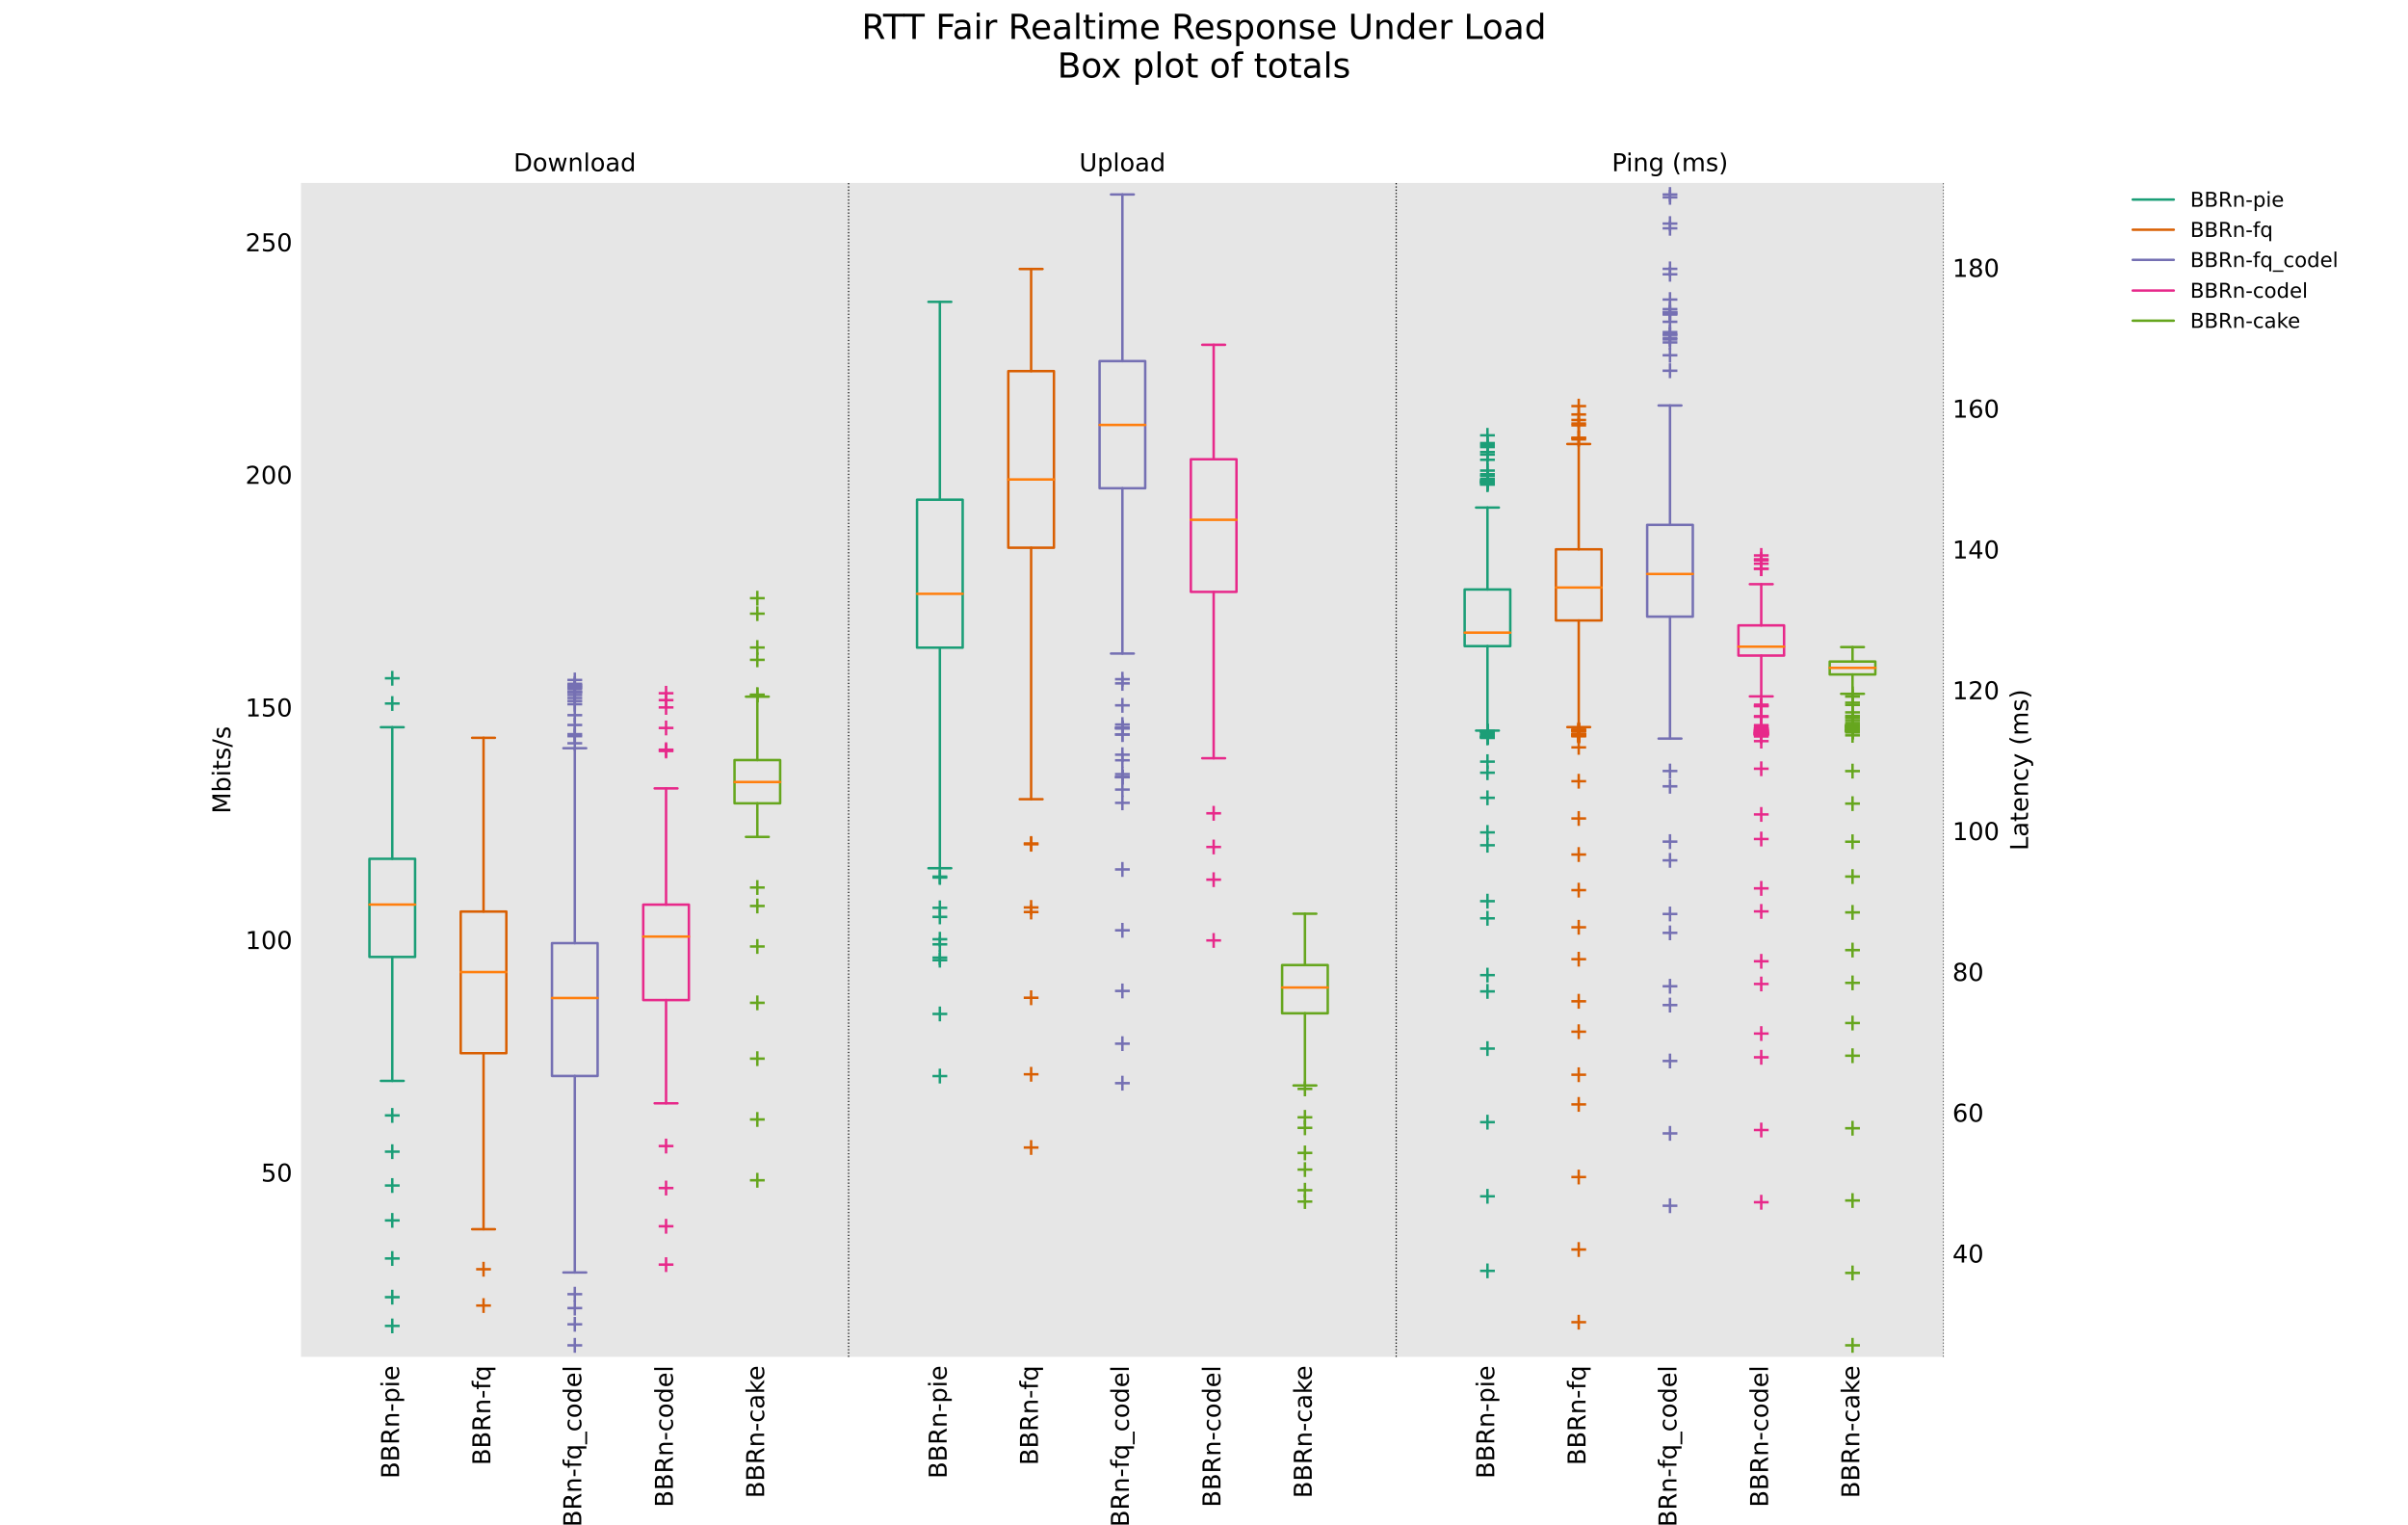 <?xml version="1.0" encoding="utf-8" standalone="no"?>
<!DOCTYPE svg PUBLIC "-//W3C//DTD SVG 1.1//EN"
  "http://www.w3.org/Graphics/SVG/1.1/DTD/svg11.dtd">
<!-- Created with matplotlib (https://matplotlib.org/) -->
<svg height="618.48pt" version="1.1" viewBox="0 0 977.04 618.48" width="977.04pt" xmlns="http://www.w3.org/2000/svg" xmlns:xlink="http://www.w3.org/1999/xlink">
 <defs>
  <style type="text/css">*{stroke-linecap:butt;stroke-linejoin:round;}</style>
 </defs>
 <g id="figure_1">
  <g id="patch_1">
   <path d="M 0 618.48 
L 977.04 618.48 
L 977.04 0 
L 0 0 
z
" style="fill:#ffffff;"/>
  </g>
  <g id="axes_1">
   <g id="patch_2">
    <path d="M 122.13 550.447 
L 788.688 550.447 
L 788.688 74.218 
L 122.13 74.218 
z
" style="fill:#e6e6e6;"/>
   </g>
   <g id="matplotlib.axis_1">
    <g id="xtick_1">
     <g id="line2d_1"/>
     <g id="text_1">
      <!-- BBRn-pie -->
      <g transform="translate(161.92 599.843)rotate(-90)scale(0.1 -0.1)">
       <defs>
        <path d="M 19.672 34.812 
L 19.672 8.109 
L 35.5 8.109 
Q 43.453 8.109 47.281 11.406 
Q 51.125 14.703 51.125 21.484 
Q 51.125 28.328 47.281 31.562 
Q 43.453 34.812 35.5 34.812 
z
M 19.672 64.797 
L 19.672 42.828 
L 34.281 42.828 
Q 41.5 42.828 45.031 45.531 
Q 48.578 48.25 48.578 53.812 
Q 48.578 59.328 45.031 62.062 
Q 41.5 64.797 34.281 64.797 
z
M 9.812 72.906 
L 35.016 72.906 
Q 46.297 72.906 52.391 68.219 
Q 58.5 63.531 58.5 54.891 
Q 58.5 48.188 55.375 44.234 
Q 52.25 40.281 46.188 39.312 
Q 53.469 37.75 57.5 32.781 
Q 61.531 27.828 61.531 20.406 
Q 61.531 10.641 54.891 5.312 
Q 48.25 0 35.984 0 
L 9.812 0 
z
" id="DejaVuSans-66"/>
        <path d="M 44.391 34.188 
Q 47.562 33.109 50.562 29.594 
Q 53.562 26.078 56.594 19.922 
L 66.609 0 
L 56 0 
L 46.688 18.703 
Q 43.062 26.031 39.672 28.422 
Q 36.281 30.812 30.422 30.812 
L 19.672 30.812 
L 19.672 0 
L 9.812 0 
L 9.812 72.906 
L 32.078 72.906 
Q 44.578 72.906 50.734 67.672 
Q 56.891 62.453 56.891 51.906 
Q 56.891 45.016 53.688 40.469 
Q 50.484 35.938 44.391 34.188 
z
M 19.672 64.797 
L 19.672 38.922 
L 32.078 38.922 
Q 39.203 38.922 42.844 42.219 
Q 46.484 45.516 46.484 51.906 
Q 46.484 58.297 42.844 61.547 
Q 39.203 64.797 32.078 64.797 
z
" id="DejaVuSans-82"/>
        <path d="M 54.891 33.016 
L 54.891 0 
L 45.906 0 
L 45.906 32.719 
Q 45.906 40.484 42.875 44.328 
Q 39.844 48.188 33.797 48.188 
Q 26.516 48.188 22.312 43.547 
Q 18.109 38.922 18.109 30.906 
L 18.109 0 
L 9.078 0 
L 9.078 54.688 
L 18.109 54.688 
L 18.109 46.188 
Q 21.344 51.125 25.703 53.562 
Q 30.078 56 35.797 56 
Q 45.219 56 50.047 50.172 
Q 54.891 44.344 54.891 33.016 
z
" id="DejaVuSans-110"/>
        <path d="M 4.891 31.391 
L 31.203 31.391 
L 31.203 23.391 
L 4.891 23.391 
z
" id="DejaVuSans-45"/>
        <path d="M 18.109 8.203 
L 18.109 -20.797 
L 9.078 -20.797 
L 9.078 54.688 
L 18.109 54.688 
L 18.109 46.391 
Q 20.953 51.266 25.266 53.625 
Q 29.594 56 35.594 56 
Q 45.562 56 51.781 48.094 
Q 58.016 40.188 58.016 27.297 
Q 58.016 14.406 51.781 6.484 
Q 45.562 -1.422 35.594 -1.422 
Q 29.594 -1.422 25.266 0.953 
Q 20.953 3.328 18.109 8.203 
z
M 48.688 27.297 
Q 48.688 37.203 44.609 42.844 
Q 40.531 48.484 33.406 48.484 
Q 26.266 48.484 22.188 42.844 
Q 18.109 37.203 18.109 27.297 
Q 18.109 17.391 22.188 11.75 
Q 26.266 6.109 33.406 6.109 
Q 40.531 6.109 44.609 11.75 
Q 48.688 17.391 48.688 27.297 
z
" id="DejaVuSans-112"/>
        <path d="M 9.422 54.688 
L 18.406 54.688 
L 18.406 0 
L 9.422 0 
z
M 9.422 75.984 
L 18.406 75.984 
L 18.406 64.594 
L 9.422 64.594 
z
" id="DejaVuSans-105"/>
        <path d="M 56.203 29.594 
L 56.203 25.203 
L 14.891 25.203 
Q 15.484 15.922 20.484 11.062 
Q 25.484 6.203 34.422 6.203 
Q 39.594 6.203 44.453 7.469 
Q 49.312 8.734 54.109 11.281 
L 54.109 2.781 
Q 49.266 0.734 44.188 -0.344 
Q 39.109 -1.422 33.891 -1.422 
Q 20.797 -1.422 13.156 6.188 
Q 5.516 13.812 5.516 26.812 
Q 5.516 40.234 12.766 48.109 
Q 20.016 56 32.328 56 
Q 43.359 56 49.781 48.891 
Q 56.203 41.797 56.203 29.594 
z
M 47.219 32.234 
Q 47.125 39.594 43.094 43.984 
Q 39.062 48.391 32.422 48.391 
Q 24.906 48.391 20.391 44.141 
Q 15.875 39.891 15.188 32.172 
z
" id="DejaVuSans-101"/>
       </defs>
       <use xlink:href="#DejaVuSans-66"/>
       <use x="68.604" xlink:href="#DejaVuSans-66"/>
       <use x="137.207" xlink:href="#DejaVuSans-82"/>
       <use x="206.689" xlink:href="#DejaVuSans-110"/>
       <use x="270.068" xlink:href="#DejaVuSans-45"/>
       <use x="306.152" xlink:href="#DejaVuSans-112"/>
       <use x="369.629" xlink:href="#DejaVuSans-105"/>
       <use x="397.412" xlink:href="#DejaVuSans-101"/>
      </g>
     </g>
    </g>
    <g id="xtick_2">
     <g id="line2d_2"/>
     <g id="text_2">
      <!-- BBRn-fq -->
      <g transform="translate(198.951 594.432)rotate(-90)scale(0.1 -0.1)">
       <defs>
        <path d="M 37.109 75.984 
L 37.109 68.5 
L 28.516 68.5 
Q 23.688 68.5 21.797 66.547 
Q 19.922 64.594 19.922 59.516 
L 19.922 54.688 
L 34.719 54.688 
L 34.719 47.703 
L 19.922 47.703 
L 19.922 0 
L 10.891 0 
L 10.891 47.703 
L 2.297 47.703 
L 2.297 54.688 
L 10.891 54.688 
L 10.891 58.5 
Q 10.891 67.625 15.141 71.797 
Q 19.391 75.984 28.609 75.984 
z
" id="DejaVuSans-102"/>
        <path d="M 14.797 27.297 
Q 14.797 17.391 18.875 11.75 
Q 22.953 6.109 30.078 6.109 
Q 37.203 6.109 41.297 11.75 
Q 45.406 17.391 45.406 27.297 
Q 45.406 37.203 41.297 42.844 
Q 37.203 48.484 30.078 48.484 
Q 22.953 48.484 18.875 42.844 
Q 14.797 37.203 14.797 27.297 
z
M 45.406 8.203 
Q 42.578 3.328 38.25 0.953 
Q 33.938 -1.422 27.875 -1.422 
Q 17.969 -1.422 11.734 6.484 
Q 5.516 14.406 5.516 27.297 
Q 5.516 40.188 11.734 48.094 
Q 17.969 56 27.875 56 
Q 33.938 56 38.25 53.625 
Q 42.578 51.266 45.406 46.391 
L 45.406 54.688 
L 54.391 54.688 
L 54.391 -20.797 
L 45.406 -20.797 
z
" id="DejaVuSans-113"/>
       </defs>
       <use xlink:href="#DejaVuSans-66"/>
       <use x="68.604" xlink:href="#DejaVuSans-66"/>
       <use x="137.207" xlink:href="#DejaVuSans-82"/>
       <use x="206.689" xlink:href="#DejaVuSans-110"/>
       <use x="270.068" xlink:href="#DejaVuSans-45"/>
       <use x="306.152" xlink:href="#DejaVuSans-102"/>
       <use x="341.357" xlink:href="#DejaVuSans-113"/>
      </g>
     </g>
    </g>
    <g id="xtick_3">
     <g id="line2d_3"/>
     <g id="text_3">
      <!-- BBRn-fq_codel -->
      <g transform="translate(235.843 626.328)rotate(-90)scale(0.1 -0.1)">
       <defs>
        <path d="M 50.984 -16.609 
L 50.984 -23.578 
L -0.984 -23.578 
L -0.984 -16.609 
z
" id="DejaVuSans-95"/>
        <path d="M 48.781 52.594 
L 48.781 44.188 
Q 44.969 46.297 41.141 47.344 
Q 37.312 48.391 33.406 48.391 
Q 24.656 48.391 19.812 42.844 
Q 14.984 37.312 14.984 27.297 
Q 14.984 17.281 19.812 11.734 
Q 24.656 6.203 33.406 6.203 
Q 37.312 6.203 41.141 7.25 
Q 44.969 8.297 48.781 10.406 
L 48.781 2.094 
Q 45.016 0.344 40.984 -0.531 
Q 36.969 -1.422 32.422 -1.422 
Q 20.062 -1.422 12.781 6.344 
Q 5.516 14.109 5.516 27.297 
Q 5.516 40.672 12.859 48.328 
Q 20.219 56 33.016 56 
Q 37.156 56 41.109 55.141 
Q 45.062 54.297 48.781 52.594 
z
" id="DejaVuSans-99"/>
        <path d="M 30.609 48.391 
Q 23.391 48.391 19.188 42.75 
Q 14.984 37.109 14.984 27.297 
Q 14.984 17.484 19.156 11.844 
Q 23.344 6.203 30.609 6.203 
Q 37.797 6.203 41.984 11.859 
Q 46.188 17.531 46.188 27.297 
Q 46.188 37.016 41.984 42.703 
Q 37.797 48.391 30.609 48.391 
z
M 30.609 56 
Q 42.328 56 49.016 48.375 
Q 55.719 40.766 55.719 27.297 
Q 55.719 13.875 49.016 6.219 
Q 42.328 -1.422 30.609 -1.422 
Q 18.844 -1.422 12.172 6.219 
Q 5.516 13.875 5.516 27.297 
Q 5.516 40.766 12.172 48.375 
Q 18.844 56 30.609 56 
z
" id="DejaVuSans-111"/>
        <path d="M 45.406 46.391 
L 45.406 75.984 
L 54.391 75.984 
L 54.391 0 
L 45.406 0 
L 45.406 8.203 
Q 42.578 3.328 38.25 0.953 
Q 33.938 -1.422 27.875 -1.422 
Q 17.969 -1.422 11.734 6.484 
Q 5.516 14.406 5.516 27.297 
Q 5.516 40.188 11.734 48.094 
Q 17.969 56 27.875 56 
Q 33.938 56 38.25 53.625 
Q 42.578 51.266 45.406 46.391 
z
M 14.797 27.297 
Q 14.797 17.391 18.875 11.75 
Q 22.953 6.109 30.078 6.109 
Q 37.203 6.109 41.297 11.75 
Q 45.406 17.391 45.406 27.297 
Q 45.406 37.203 41.297 42.844 
Q 37.203 48.484 30.078 48.484 
Q 22.953 48.484 18.875 42.844 
Q 14.797 37.203 14.797 27.297 
z
" id="DejaVuSans-100"/>
        <path d="M 9.422 75.984 
L 18.406 75.984 
L 18.406 0 
L 9.422 0 
z
" id="DejaVuSans-108"/>
       </defs>
       <use xlink:href="#DejaVuSans-66"/>
       <use x="68.604" xlink:href="#DejaVuSans-66"/>
       <use x="137.207" xlink:href="#DejaVuSans-82"/>
       <use x="206.689" xlink:href="#DejaVuSans-110"/>
       <use x="270.068" xlink:href="#DejaVuSans-45"/>
       <use x="306.152" xlink:href="#DejaVuSans-102"/>
       <use x="341.357" xlink:href="#DejaVuSans-113"/>
       <use x="404.834" xlink:href="#DejaVuSans-95"/>
       <use x="454.834" xlink:href="#DejaVuSans-99"/>
       <use x="509.814" xlink:href="#DejaVuSans-111"/>
       <use x="570.996" xlink:href="#DejaVuSans-100"/>
       <use x="634.473" xlink:href="#DejaVuSans-101"/>
       <use x="695.996" xlink:href="#DejaVuSans-108"/>
      </g>
     </g>
    </g>
    <g id="xtick_4">
     <g id="line2d_4"/>
     <g id="text_4">
      <!-- BBRn-codel -->
      <g transform="translate(273.013 611.46)rotate(-90)scale(0.1 -0.1)">
       <use xlink:href="#DejaVuSans-66"/>
       <use x="68.604" xlink:href="#DejaVuSans-66"/>
       <use x="137.207" xlink:href="#DejaVuSans-82"/>
       <use x="206.689" xlink:href="#DejaVuSans-110"/>
       <use x="270.068" xlink:href="#DejaVuSans-45"/>
       <use x="306.152" xlink:href="#DejaVuSans-99"/>
       <use x="361.133" xlink:href="#DejaVuSans-111"/>
       <use x="422.314" xlink:href="#DejaVuSans-100"/>
       <use x="485.791" xlink:href="#DejaVuSans-101"/>
       <use x="547.314" xlink:href="#DejaVuSans-108"/>
      </g>
     </g>
    </g>
    <g id="xtick_5">
     <g id="line2d_5"/>
     <g id="text_5">
      <!-- BBRn-cake -->
      <g transform="translate(310.044 607.771)rotate(-90)scale(0.1 -0.1)">
       <defs>
        <path d="M 34.281 27.484 
Q 23.391 27.484 19.188 25 
Q 14.984 22.516 14.984 16.5 
Q 14.984 11.719 18.141 8.906 
Q 21.297 6.109 26.703 6.109 
Q 34.188 6.109 38.703 11.406 
Q 43.219 16.703 43.219 25.484 
L 43.219 27.484 
z
M 52.203 31.203 
L 52.203 0 
L 43.219 0 
L 43.219 8.297 
Q 40.141 3.328 35.547 0.953 
Q 30.953 -1.422 24.312 -1.422 
Q 15.922 -1.422 10.953 3.297 
Q 6 8.016 6 15.922 
Q 6 25.141 12.172 29.828 
Q 18.359 34.516 30.609 34.516 
L 43.219 34.516 
L 43.219 35.406 
Q 43.219 41.609 39.141 45 
Q 35.062 48.391 27.688 48.391 
Q 23 48.391 18.547 47.266 
Q 14.109 46.141 10.016 43.891 
L 10.016 52.203 
Q 14.938 54.109 19.578 55.047 
Q 24.219 56 28.609 56 
Q 40.484 56 46.344 49.844 
Q 52.203 43.703 52.203 31.203 
z
" id="DejaVuSans-97"/>
        <path d="M 9.078 75.984 
L 18.109 75.984 
L 18.109 31.109 
L 44.922 54.688 
L 56.391 54.688 
L 27.391 29.109 
L 57.625 0 
L 45.906 0 
L 18.109 26.703 
L 18.109 0 
L 9.078 0 
z
" id="DejaVuSans-107"/>
       </defs>
       <use xlink:href="#DejaVuSans-66"/>
       <use x="68.604" xlink:href="#DejaVuSans-66"/>
       <use x="137.207" xlink:href="#DejaVuSans-82"/>
       <use x="206.689" xlink:href="#DejaVuSans-110"/>
       <use x="270.068" xlink:href="#DejaVuSans-45"/>
       <use x="306.152" xlink:href="#DejaVuSans-99"/>
       <use x="361.133" xlink:href="#DejaVuSans-97"/>
       <use x="422.412" xlink:href="#DejaVuSans-107"/>
       <use x="476.697" xlink:href="#DejaVuSans-101"/>
      </g>
     </g>
    </g>
    <g id="xtick_6">
     <g id="line2d_6"/>
     <g id="text_6">
      <!-- BBRn-pie -->
      <g transform="translate(384.106 599.843)rotate(-90)scale(0.1 -0.1)">
       <use xlink:href="#DejaVuSans-66"/>
       <use x="68.604" xlink:href="#DejaVuSans-66"/>
       <use x="137.207" xlink:href="#DejaVuSans-82"/>
       <use x="206.689" xlink:href="#DejaVuSans-110"/>
       <use x="270.068" xlink:href="#DejaVuSans-45"/>
       <use x="306.152" xlink:href="#DejaVuSans-112"/>
       <use x="369.629" xlink:href="#DejaVuSans-105"/>
       <use x="397.412" xlink:href="#DejaVuSans-101"/>
      </g>
     </g>
    </g>
    <g id="xtick_7">
     <g id="line2d_7"/>
     <g id="text_7">
      <!-- BBRn-fq -->
      <g transform="translate(421.137 594.432)rotate(-90)scale(0.1 -0.1)">
       <use xlink:href="#DejaVuSans-66"/>
       <use x="68.604" xlink:href="#DejaVuSans-66"/>
       <use x="137.207" xlink:href="#DejaVuSans-82"/>
       <use x="206.689" xlink:href="#DejaVuSans-110"/>
       <use x="270.068" xlink:href="#DejaVuSans-45"/>
       <use x="306.152" xlink:href="#DejaVuSans-102"/>
       <use x="341.357" xlink:href="#DejaVuSans-113"/>
      </g>
     </g>
    </g>
    <g id="xtick_8">
     <g id="line2d_8"/>
     <g id="text_8">
      <!-- BBRn-fq_codel -->
      <g transform="translate(458.029 626.328)rotate(-90)scale(0.1 -0.1)">
       <use xlink:href="#DejaVuSans-66"/>
       <use x="68.604" xlink:href="#DejaVuSans-66"/>
       <use x="137.207" xlink:href="#DejaVuSans-82"/>
       <use x="206.689" xlink:href="#DejaVuSans-110"/>
       <use x="270.068" xlink:href="#DejaVuSans-45"/>
       <use x="306.152" xlink:href="#DejaVuSans-102"/>
       <use x="341.357" xlink:href="#DejaVuSans-113"/>
       <use x="404.834" xlink:href="#DejaVuSans-95"/>
       <use x="454.834" xlink:href="#DejaVuSans-99"/>
       <use x="509.814" xlink:href="#DejaVuSans-111"/>
       <use x="570.996" xlink:href="#DejaVuSans-100"/>
       <use x="634.473" xlink:href="#DejaVuSans-101"/>
       <use x="695.996" xlink:href="#DejaVuSans-108"/>
      </g>
     </g>
    </g>
    <g id="xtick_9">
     <g id="line2d_9"/>
     <g id="text_9">
      <!-- BBRn-codel -->
      <g transform="translate(495.199 611.46)rotate(-90)scale(0.1 -0.1)">
       <use xlink:href="#DejaVuSans-66"/>
       <use x="68.604" xlink:href="#DejaVuSans-66"/>
       <use x="137.207" xlink:href="#DejaVuSans-82"/>
       <use x="206.689" xlink:href="#DejaVuSans-110"/>
       <use x="270.068" xlink:href="#DejaVuSans-45"/>
       <use x="306.152" xlink:href="#DejaVuSans-99"/>
       <use x="361.133" xlink:href="#DejaVuSans-111"/>
       <use x="422.314" xlink:href="#DejaVuSans-100"/>
       <use x="485.791" xlink:href="#DejaVuSans-101"/>
       <use x="547.314" xlink:href="#DejaVuSans-108"/>
      </g>
     </g>
    </g>
    <g id="xtick_10">
     <g id="line2d_10"/>
     <g id="text_10">
      <!-- BBRn-cake -->
      <g transform="translate(532.23 607.771)rotate(-90)scale(0.1 -0.1)">
       <use xlink:href="#DejaVuSans-66"/>
       <use x="68.604" xlink:href="#DejaVuSans-66"/>
       <use x="137.207" xlink:href="#DejaVuSans-82"/>
       <use x="206.689" xlink:href="#DejaVuSans-110"/>
       <use x="270.068" xlink:href="#DejaVuSans-45"/>
       <use x="306.152" xlink:href="#DejaVuSans-99"/>
       <use x="361.133" xlink:href="#DejaVuSans-97"/>
       <use x="422.412" xlink:href="#DejaVuSans-107"/>
       <use x="476.697" xlink:href="#DejaVuSans-101"/>
      </g>
     </g>
    </g>
    <g id="xtick_11">
     <g id="line2d_11"/>
     <g id="text_11">
      <!-- BBRn-pie -->
      <g transform="translate(606.292 599.843)rotate(-90)scale(0.1 -0.1)">
       <use xlink:href="#DejaVuSans-66"/>
       <use x="68.604" xlink:href="#DejaVuSans-66"/>
       <use x="137.207" xlink:href="#DejaVuSans-82"/>
       <use x="206.689" xlink:href="#DejaVuSans-110"/>
       <use x="270.068" xlink:href="#DejaVuSans-45"/>
       <use x="306.152" xlink:href="#DejaVuSans-112"/>
       <use x="369.629" xlink:href="#DejaVuSans-105"/>
       <use x="397.412" xlink:href="#DejaVuSans-101"/>
      </g>
     </g>
    </g>
    <g id="xtick_12">
     <g id="line2d_12"/>
     <g id="text_12">
      <!-- BBRn-fq -->
      <g transform="translate(643.323 594.432)rotate(-90)scale(0.1 -0.1)">
       <use xlink:href="#DejaVuSans-66"/>
       <use x="68.604" xlink:href="#DejaVuSans-66"/>
       <use x="137.207" xlink:href="#DejaVuSans-82"/>
       <use x="206.689" xlink:href="#DejaVuSans-110"/>
       <use x="270.068" xlink:href="#DejaVuSans-45"/>
       <use x="306.152" xlink:href="#DejaVuSans-102"/>
       <use x="341.357" xlink:href="#DejaVuSans-113"/>
      </g>
     </g>
    </g>
    <g id="xtick_13">
     <g id="line2d_13"/>
     <g id="text_13">
      <!-- BBRn-fq_codel -->
      <g transform="translate(680.215 626.328)rotate(-90)scale(0.1 -0.1)">
       <use xlink:href="#DejaVuSans-66"/>
       <use x="68.604" xlink:href="#DejaVuSans-66"/>
       <use x="137.207" xlink:href="#DejaVuSans-82"/>
       <use x="206.689" xlink:href="#DejaVuSans-110"/>
       <use x="270.068" xlink:href="#DejaVuSans-45"/>
       <use x="306.152" xlink:href="#DejaVuSans-102"/>
       <use x="341.357" xlink:href="#DejaVuSans-113"/>
       <use x="404.834" xlink:href="#DejaVuSans-95"/>
       <use x="454.834" xlink:href="#DejaVuSans-99"/>
       <use x="509.814" xlink:href="#DejaVuSans-111"/>
       <use x="570.996" xlink:href="#DejaVuSans-100"/>
       <use x="634.473" xlink:href="#DejaVuSans-101"/>
       <use x="695.996" xlink:href="#DejaVuSans-108"/>
      </g>
     </g>
    </g>
    <g id="xtick_14">
     <g id="line2d_14"/>
     <g id="text_14">
      <!-- BBRn-codel -->
      <g transform="translate(717.385 611.46)rotate(-90)scale(0.1 -0.1)">
       <use xlink:href="#DejaVuSans-66"/>
       <use x="68.604" xlink:href="#DejaVuSans-66"/>
       <use x="137.207" xlink:href="#DejaVuSans-82"/>
       <use x="206.689" xlink:href="#DejaVuSans-110"/>
       <use x="270.068" xlink:href="#DejaVuSans-45"/>
       <use x="306.152" xlink:href="#DejaVuSans-99"/>
       <use x="361.133" xlink:href="#DejaVuSans-111"/>
       <use x="422.314" xlink:href="#DejaVuSans-100"/>
       <use x="485.791" xlink:href="#DejaVuSans-101"/>
       <use x="547.314" xlink:href="#DejaVuSans-108"/>
      </g>
     </g>
    </g>
    <g id="xtick_15">
     <g id="line2d_15"/>
     <g id="text_15">
      <!-- BBRn-cake -->
      <g transform="translate(754.416 607.771)rotate(-90)scale(0.1 -0.1)">
       <use xlink:href="#DejaVuSans-66"/>
       <use x="68.604" xlink:href="#DejaVuSans-66"/>
       <use x="137.207" xlink:href="#DejaVuSans-82"/>
       <use x="206.689" xlink:href="#DejaVuSans-110"/>
       <use x="270.068" xlink:href="#DejaVuSans-45"/>
       <use x="306.152" xlink:href="#DejaVuSans-99"/>
       <use x="361.133" xlink:href="#DejaVuSans-97"/>
       <use x="422.412" xlink:href="#DejaVuSans-107"/>
       <use x="476.697" xlink:href="#DejaVuSans-101"/>
      </g>
     </g>
    </g>
   </g>
   <g id="matplotlib.axis_2">
    <g id="ytick_1">
     <g id="line2d_16"/>
     <g id="text_16">
      <!-- 50 -->
      <g transform="translate(105.905 479.347)scale(0.1 -0.1)">
       <defs>
        <path d="M 10.797 72.906 
L 49.516 72.906 
L 49.516 64.594 
L 19.828 64.594 
L 19.828 46.734 
Q 21.969 47.469 24.109 47.828 
Q 26.266 48.188 28.422 48.188 
Q 40.625 48.188 47.75 41.5 
Q 54.891 34.812 54.891 23.391 
Q 54.891 11.625 47.562 5.094 
Q 40.234 -1.422 26.906 -1.422 
Q 22.312 -1.422 17.547 -0.641 
Q 12.797 0.141 7.719 1.703 
L 7.719 11.625 
Q 12.109 9.234 16.797 8.062 
Q 21.484 6.891 26.703 6.891 
Q 35.156 6.891 40.078 11.328 
Q 45.016 15.766 45.016 23.391 
Q 45.016 31 40.078 35.438 
Q 35.156 39.891 26.703 39.891 
Q 22.75 39.891 18.812 39.016 
Q 14.891 38.141 10.797 36.281 
z
" id="DejaVuSans-53"/>
        <path d="M 31.781 66.406 
Q 24.172 66.406 20.328 58.906 
Q 16.5 51.422 16.5 36.375 
Q 16.5 21.391 20.328 13.891 
Q 24.172 6.391 31.781 6.391 
Q 39.453 6.391 43.281 13.891 
Q 47.125 21.391 47.125 36.375 
Q 47.125 51.422 43.281 58.906 
Q 39.453 66.406 31.781 66.406 
z
M 31.781 74.219 
Q 44.047 74.219 50.516 64.516 
Q 56.984 54.828 56.984 36.375 
Q 56.984 17.969 50.516 8.266 
Q 44.047 -1.422 31.781 -1.422 
Q 19.531 -1.422 13.062 8.266 
Q 6.594 17.969 6.594 36.375 
Q 6.594 54.828 13.062 64.516 
Q 19.531 74.219 31.781 74.219 
z
" id="DejaVuSans-48"/>
       </defs>
       <use xlink:href="#DejaVuSans-53"/>
       <use x="63.623" xlink:href="#DejaVuSans-48"/>
      </g>
     </g>
    </g>
    <g id="ytick_2">
     <g id="line2d_17"/>
     <g id="text_17">
      <!-- 100 -->
      <g transform="translate(99.543 384.999)scale(0.1 -0.1)">
       <defs>
        <path d="M 12.406 8.297 
L 28.516 8.297 
L 28.516 63.922 
L 10.984 60.406 
L 10.984 69.391 
L 28.422 72.906 
L 38.281 72.906 
L 38.281 8.297 
L 54.391 8.297 
L 54.391 0 
L 12.406 0 
z
" id="DejaVuSans-49"/>
       </defs>
       <use xlink:href="#DejaVuSans-49"/>
       <use x="63.623" xlink:href="#DejaVuSans-48"/>
       <use x="127.246" xlink:href="#DejaVuSans-48"/>
      </g>
     </g>
    </g>
    <g id="ytick_3">
     <g id="line2d_18"/>
     <g id="text_18">
      <!-- 150 -->
      <g transform="translate(99.543 290.652)scale(0.1 -0.1)">
       <use xlink:href="#DejaVuSans-49"/>
       <use x="63.623" xlink:href="#DejaVuSans-53"/>
       <use x="127.246" xlink:href="#DejaVuSans-48"/>
      </g>
     </g>
    </g>
    <g id="ytick_4">
     <g id="line2d_19"/>
     <g id="text_19">
      <!-- 200 -->
      <g transform="translate(99.543 196.305)scale(0.1 -0.1)">
       <defs>
        <path d="M 19.188 8.297 
L 53.609 8.297 
L 53.609 0 
L 7.328 0 
L 7.328 8.297 
Q 12.938 14.109 22.625 23.891 
Q 32.328 33.688 34.812 36.531 
Q 39.547 41.844 41.422 45.531 
Q 43.312 49.219 43.312 52.781 
Q 43.312 58.594 39.234 62.25 
Q 35.156 65.922 28.609 65.922 
Q 23.969 65.922 18.812 64.312 
Q 13.672 62.703 7.812 59.422 
L 7.812 69.391 
Q 13.766 71.781 18.938 73 
Q 24.125 74.219 28.422 74.219 
Q 39.75 74.219 46.484 68.547 
Q 53.219 62.891 53.219 53.422 
Q 53.219 48.922 51.531 44.891 
Q 49.859 40.875 45.406 35.406 
Q 44.188 33.984 37.641 27.219 
Q 31.109 20.453 19.188 8.297 
z
" id="DejaVuSans-50"/>
       </defs>
       <use xlink:href="#DejaVuSans-50"/>
       <use x="63.623" xlink:href="#DejaVuSans-48"/>
       <use x="127.246" xlink:href="#DejaVuSans-48"/>
      </g>
     </g>
    </g>
    <g id="ytick_5">
     <g id="line2d_20"/>
     <g id="text_20">
      <!-- 250 -->
      <g transform="translate(99.543 101.957)scale(0.1 -0.1)">
       <use xlink:href="#DejaVuSans-50"/>
       <use x="63.623" xlink:href="#DejaVuSans-53"/>
       <use x="127.246" xlink:href="#DejaVuSans-48"/>
      </g>
     </g>
    </g>
    <g id="ytick_6">
     <g id="line2d_21"/>
    </g>
    <g id="ytick_7">
     <g id="line2d_22"/>
    </g>
    <g id="ytick_8">
     <g id="line2d_23"/>
    </g>
    <g id="ytick_9">
     <g id="line2d_24"/>
    </g>
    <g id="ytick_10">
     <g id="line2d_25"/>
    </g>
    <g id="ytick_11">
     <g id="line2d_26"/>
    </g>
    <g id="ytick_12">
     <g id="line2d_27"/>
    </g>
    <g id="ytick_13">
     <g id="line2d_28"/>
    </g>
    <g id="ytick_14">
     <g id="line2d_29"/>
    </g>
    <g id="ytick_15">
     <g id="line2d_30"/>
    </g>
    <g id="ytick_16">
     <g id="line2d_31"/>
    </g>
    <g id="ytick_17">
     <g id="line2d_32"/>
    </g>
    <g id="ytick_18">
     <g id="line2d_33"/>
    </g>
    <g id="ytick_19">
     <g id="line2d_34"/>
    </g>
    <g id="ytick_20">
     <g id="line2d_35"/>
    </g>
    <g id="ytick_21">
     <g id="line2d_36"/>
    </g>
    <g id="ytick_22">
     <g id="line2d_37"/>
    </g>
    <g id="ytick_23">
     <g id="line2d_38"/>
    </g>
    <g id="ytick_24">
     <g id="line2d_39"/>
    </g>
    <g id="ytick_25">
     <g id="line2d_40"/>
    </g>
    <g id="text_21">
     <!-- Mbits/s -->
     <g transform="translate(93.463 330.064)rotate(-90)scale(0.1 -0.1)">
      <defs>
       <path d="M 9.812 72.906 
L 24.516 72.906 
L 43.109 23.297 
L 61.812 72.906 
L 76.516 72.906 
L 76.516 0 
L 66.891 0 
L 66.891 64.016 
L 48.094 14.016 
L 38.188 14.016 
L 19.391 64.016 
L 19.391 0 
L 9.812 0 
z
" id="DejaVuSans-77"/>
       <path d="M 48.688 27.297 
Q 48.688 37.203 44.609 42.844 
Q 40.531 48.484 33.406 48.484 
Q 26.266 48.484 22.188 42.844 
Q 18.109 37.203 18.109 27.297 
Q 18.109 17.391 22.188 11.75 
Q 26.266 6.109 33.406 6.109 
Q 40.531 6.109 44.609 11.75 
Q 48.688 17.391 48.688 27.297 
z
M 18.109 46.391 
Q 20.953 51.266 25.266 53.625 
Q 29.594 56 35.594 56 
Q 45.562 56 51.781 48.094 
Q 58.016 40.188 58.016 27.297 
Q 58.016 14.406 51.781 6.484 
Q 45.562 -1.422 35.594 -1.422 
Q 29.594 -1.422 25.266 0.953 
Q 20.953 3.328 18.109 8.203 
L 18.109 0 
L 9.078 0 
L 9.078 75.984 
L 18.109 75.984 
z
" id="DejaVuSans-98"/>
       <path d="M 18.312 70.219 
L 18.312 54.688 
L 36.812 54.688 
L 36.812 47.703 
L 18.312 47.703 
L 18.312 18.016 
Q 18.312 11.328 20.141 9.422 
Q 21.969 7.516 27.594 7.516 
L 36.812 7.516 
L 36.812 0 
L 27.594 0 
Q 17.188 0 13.234 3.875 
Q 9.281 7.766 9.281 18.016 
L 9.281 47.703 
L 2.688 47.703 
L 2.688 54.688 
L 9.281 54.688 
L 9.281 70.219 
z
" id="DejaVuSans-116"/>
       <path d="M 44.281 53.078 
L 44.281 44.578 
Q 40.484 46.531 36.375 47.5 
Q 32.281 48.484 27.875 48.484 
Q 21.188 48.484 17.844 46.438 
Q 14.5 44.391 14.5 40.281 
Q 14.5 37.156 16.891 35.375 
Q 19.281 33.594 26.516 31.984 
L 29.594 31.297 
Q 39.156 29.25 43.188 25.516 
Q 47.219 21.781 47.219 15.094 
Q 47.219 7.469 41.188 3.016 
Q 35.156 -1.422 24.609 -1.422 
Q 20.219 -1.422 15.453 -0.562 
Q 10.688 0.297 5.422 2 
L 5.422 11.281 
Q 10.406 8.688 15.234 7.391 
Q 20.062 6.109 24.812 6.109 
Q 31.156 6.109 34.562 8.281 
Q 37.984 10.453 37.984 14.406 
Q 37.984 18.062 35.516 20.016 
Q 33.062 21.969 24.703 23.781 
L 21.578 24.516 
Q 13.234 26.266 9.516 29.906 
Q 5.812 33.547 5.812 39.891 
Q 5.812 47.609 11.281 51.797 
Q 16.75 56 26.812 56 
Q 31.781 56 36.172 55.266 
Q 40.578 54.547 44.281 53.078 
z
" id="DejaVuSans-115"/>
       <path d="M 25.391 72.906 
L 33.688 72.906 
L 8.297 -9.281 
L 0 -9.281 
z
" id="DejaVuSans-47"/>
      </defs>
      <use xlink:href="#DejaVuSans-77"/>
      <use x="86.279" xlink:href="#DejaVuSans-98"/>
      <use x="149.756" xlink:href="#DejaVuSans-105"/>
      <use x="177.539" xlink:href="#DejaVuSans-116"/>
      <use x="216.748" xlink:href="#DejaVuSans-115"/>
      <use x="268.848" xlink:href="#DejaVuSans-47"/>
      <use x="302.539" xlink:href="#DejaVuSans-115"/>
     </g>
    </g>
   </g>
   <g id="line2d_41">
    <path clip-path="url(#pe600a7a073)" d="M 149.903 388.217 
L 168.419 388.217 
L 168.419 348.392 
L 149.903 348.392 
L 149.903 388.217 
" style="fill:none;stroke:#1b9e77;stroke-linecap:round;"/>
   </g>
   <g id="line2d_42">
    <path clip-path="url(#pe600a7a073)" d="M 159.161 388.217 
L 159.161 438.494 
" style="fill:none;stroke:#1b9e77;stroke-linecap:round;"/>
   </g>
   <g id="line2d_43">
    <path clip-path="url(#pe600a7a073)" d="M 159.161 348.392 
L 159.161 295.019 
" style="fill:none;stroke:#1b9e77;stroke-linecap:round;"/>
   </g>
   <g id="line2d_44">
    <path clip-path="url(#pe600a7a073)" d="M 154.532 438.494 
L 163.79 438.494 
" style="fill:none;stroke:#1b9e77;stroke-linecap:round;"/>
   </g>
   <g id="line2d_45">
    <path clip-path="url(#pe600a7a073)" d="M 154.532 295.019 
L 163.79 295.019 
" style="fill:none;stroke:#1b9e77;stroke-linecap:round;"/>
   </g>
   <g id="line2d_46">
    <defs>
     <path d="M -3 0 
L 3 0 
M 0 3 
L 0 -3 
" id="m6c5c4124ae" style="stroke:#1b9e77;"/>
    </defs>
    <g clip-path="url(#pe600a7a073)">
     <use style="fill:#0000ff;stroke:#1b9e77;" x="159.161" xlink:href="#m6c5c4124ae" y="452.498"/>
     <use style="fill:#0000ff;stroke:#1b9e77;" x="159.161" xlink:href="#m6c5c4124ae" y="467.213"/>
     <use style="fill:#0000ff;stroke:#1b9e77;" x="159.161" xlink:href="#m6c5c4124ae" y="480.938"/>
     <use style="fill:#0000ff;stroke:#1b9e77;" x="159.161" xlink:href="#m6c5c4124ae" y="495.093"/>
     <use style="fill:#0000ff;stroke:#1b9e77;" x="159.161" xlink:href="#m6c5c4124ae" y="510.536"/>
     <use style="fill:#0000ff;stroke:#1b9e77;" x="159.161" xlink:href="#m6c5c4124ae" y="526.231"/>
     <use style="fill:#0000ff;stroke:#1b9e77;" x="159.161" xlink:href="#m6c5c4124ae" y="537.897"/>
     <use style="fill:#0000ff;stroke:#1b9e77;" x="159.161" xlink:href="#m6c5c4124ae" y="275.157"/>
     <use style="fill:#0000ff;stroke:#1b9e77;" x="159.161" xlink:href="#m6c5c4124ae" y="285.396"/>
    </g>
   </g>
   <g id="line2d_47">
    <path clip-path="url(#pe600a7a073)" d="M 186.934 427.266 
L 205.45 427.266 
L 205.45 369.803 
L 186.934 369.803 
L 186.934 427.266 
" style="fill:none;stroke:#d95f02;stroke-linecap:round;"/>
   </g>
   <g id="line2d_48">
    <path clip-path="url(#pe600a7a073)" d="M 196.192 427.266 
L 196.192 498.672 
" style="fill:none;stroke:#d95f02;stroke-linecap:round;"/>
   </g>
   <g id="line2d_49">
    <path clip-path="url(#pe600a7a073)" d="M 196.192 369.803 
L 196.192 299.314 
" style="fill:none;stroke:#d95f02;stroke-linecap:round;"/>
   </g>
   <g id="line2d_50">
    <path clip-path="url(#pe600a7a073)" d="M 191.563 498.672 
L 200.821 498.672 
" style="fill:none;stroke:#d95f02;stroke-linecap:round;"/>
   </g>
   <g id="line2d_51">
    <path clip-path="url(#pe600a7a073)" d="M 191.563 299.314 
L 200.821 299.314 
" style="fill:none;stroke:#d95f02;stroke-linecap:round;"/>
   </g>
   <g id="line2d_52">
    <defs>
     <path d="M -3 0 
L 3 0 
M 0 3 
L 0 -3 
" id="m32037e810b" style="stroke:#d95f02;"/>
    </defs>
    <g clip-path="url(#pe600a7a073)">
     <use style="fill:#0000ff;stroke:#d95f02;" x="196.192" xlink:href="#m32037e810b" y="514.902"/>
     <use style="fill:#0000ff;stroke:#d95f02;" x="196.192" xlink:href="#m32037e810b" y="529.636"/>
    </g>
   </g>
   <g id="line2d_53">
    <path clip-path="url(#pe600a7a073)" d="M 223.965 436.497 
L 242.481 436.497 
L 242.481 382.609 
L 223.965 382.609 
L 223.965 436.497 
" style="fill:none;stroke:#7570b3;stroke-linecap:round;"/>
   </g>
   <g id="line2d_54">
    <path clip-path="url(#pe600a7a073)" d="M 233.223 436.497 
L 233.223 516.218 
" style="fill:none;stroke:#7570b3;stroke-linecap:round;"/>
   </g>
   <g id="line2d_55">
    <path clip-path="url(#pe600a7a073)" d="M 233.223 382.609 
L 233.223 303.533 
" style="fill:none;stroke:#7570b3;stroke-linecap:round;"/>
   </g>
   <g id="line2d_56">
    <path clip-path="url(#pe600a7a073)" d="M 228.594 516.218 
L 237.852 516.218 
" style="fill:none;stroke:#7570b3;stroke-linecap:round;"/>
   </g>
   <g id="line2d_57">
    <path clip-path="url(#pe600a7a073)" d="M 228.594 303.533 
L 237.852 303.533 
" style="fill:none;stroke:#7570b3;stroke-linecap:round;"/>
   </g>
   <g id="line2d_58">
    <defs>
     <path d="M -3 0 
L 3 0 
M 0 3 
L 0 -3 
" id="m706b8d6002" style="stroke:#7570b3;"/>
    </defs>
    <g clip-path="url(#pe600a7a073)">
     <use style="fill:#0000ff;stroke:#7570b3;" x="233.223" xlink:href="#m706b8d6002" y="525.019"/>
     <use style="fill:#0000ff;stroke:#7570b3;" x="233.223" xlink:href="#m706b8d6002" y="530.663"/>
     <use style="fill:#0000ff;stroke:#7570b3;" x="233.223" xlink:href="#m706b8d6002" y="537.24"/>
     <use style="fill:#0000ff;stroke:#7570b3;" x="233.223" xlink:href="#m706b8d6002" y="545.778"/>
     <use style="fill:#0000ff;stroke:#7570b3;" x="233.223" xlink:href="#m706b8d6002" y="279.608"/>
     <use style="fill:#0000ff;stroke:#7570b3;" x="233.223" xlink:href="#m706b8d6002" y="278.491"/>
     <use style="fill:#0000ff;stroke:#7570b3;" x="233.223" xlink:href="#m706b8d6002" y="277.416"/>
     <use style="fill:#0000ff;stroke:#7570b3;" x="233.223" xlink:href="#m706b8d6002" y="278.02"/>
     <use style="fill:#0000ff;stroke:#7570b3;" x="233.223" xlink:href="#m706b8d6002" y="284.386"/>
     <use style="fill:#0000ff;stroke:#7570b3;" x="233.223" xlink:href="#m706b8d6002" y="294.111"/>
     <use style="fill:#0000ff;stroke:#7570b3;" x="233.223" xlink:href="#m706b8d6002" y="283.152"/>
     <use style="fill:#0000ff;stroke:#7570b3;" x="233.223" xlink:href="#m706b8d6002" y="275.841"/>
     <use style="fill:#0000ff;stroke:#7570b3;" x="233.223" xlink:href="#m706b8d6002" y="280.769"/>
     <use style="fill:#0000ff;stroke:#7570b3;" x="233.223" xlink:href="#m706b8d6002" y="280.8"/>
     <use style="fill:#0000ff;stroke:#7570b3;" x="233.223" xlink:href="#m706b8d6002" y="278.949"/>
     <use style="fill:#0000ff;stroke:#7570b3;" x="233.223" xlink:href="#m706b8d6002" y="281.94"/>
     <use style="fill:#0000ff;stroke:#7570b3;" x="233.223" xlink:href="#m706b8d6002" y="285.679"/>
     <use style="fill:#0000ff;stroke:#7570b3;" x="233.223" xlink:href="#m706b8d6002" y="290.134"/>
     <use style="fill:#0000ff;stroke:#7570b3;" x="233.223" xlink:href="#m706b8d6002" y="297.835"/>
     <use style="fill:#0000ff;stroke:#7570b3;" x="233.223" xlink:href="#m706b8d6002" y="301.525"/>
     <use style="fill:#0000ff;stroke:#7570b3;" x="233.223" xlink:href="#m706b8d6002" y="298.645"/>
    </g>
   </g>
   <g id="line2d_59">
    <path clip-path="url(#pe600a7a073)" d="M 260.996 405.712 
L 279.512 405.712 
L 279.512 366.991 
L 260.996 366.991 
L 260.996 405.712 
" style="fill:none;stroke:#e7298a;stroke-linecap:round;"/>
   </g>
   <g id="line2d_60">
    <path clip-path="url(#pe600a7a073)" d="M 270.254 405.712 
L 270.254 447.582 
" style="fill:none;stroke:#e7298a;stroke-linecap:round;"/>
   </g>
   <g id="line2d_61">
    <path clip-path="url(#pe600a7a073)" d="M 270.254 366.991 
L 270.254 319.832 
" style="fill:none;stroke:#e7298a;stroke-linecap:round;"/>
   </g>
   <g id="line2d_62">
    <path clip-path="url(#pe600a7a073)" d="M 265.625 447.582 
L 274.883 447.582 
" style="fill:none;stroke:#e7298a;stroke-linecap:round;"/>
   </g>
   <g id="line2d_63">
    <path clip-path="url(#pe600a7a073)" d="M 265.625 319.832 
L 274.883 319.832 
" style="fill:none;stroke:#e7298a;stroke-linecap:round;"/>
   </g>
   <g id="line2d_64">
    <defs>
     <path d="M -3 0 
L 3 0 
M 0 3 
L 0 -3 
" id="mb0ec52616c" style="stroke:#e7298a;"/>
    </defs>
    <g clip-path="url(#pe600a7a073)">
     <use style="fill:#0000ff;stroke:#e7298a;" x="270.254" xlink:href="#mb0ec52616c" y="464.929"/>
     <use style="fill:#0000ff;stroke:#e7298a;" x="270.254" xlink:href="#mb0ec52616c" y="481.97"/>
     <use style="fill:#0000ff;stroke:#e7298a;" x="270.254" xlink:href="#mb0ec52616c" y="497.47"/>
     <use style="fill:#0000ff;stroke:#e7298a;" x="270.254" xlink:href="#mb0ec52616c" y="513.029"/>
     <use style="fill:#0000ff;stroke:#e7298a;" x="270.254" xlink:href="#mb0ec52616c" y="304.14"/>
     <use style="fill:#0000ff;stroke:#e7298a;" x="270.254" xlink:href="#mb0ec52616c" y="281.231"/>
     <use style="fill:#0000ff;stroke:#e7298a;" x="270.254" xlink:href="#mb0ec52616c" y="284.031"/>
     <use style="fill:#0000ff;stroke:#e7298a;" x="270.254" xlink:href="#mb0ec52616c" y="286.987"/>
     <use style="fill:#0000ff;stroke:#e7298a;" x="270.254" xlink:href="#mb0ec52616c" y="295.31"/>
     <use style="fill:#0000ff;stroke:#e7298a;" x="270.254" xlink:href="#mb0ec52616c" y="304.685"/>
    </g>
   </g>
   <g id="line2d_65">
    <path clip-path="url(#pe600a7a073)" d="M 298.027 325.882 
L 316.543 325.882 
L 316.543 308.339 
L 298.027 308.339 
L 298.027 325.882 
" style="fill:none;stroke:#66a61e;stroke-linecap:round;"/>
   </g>
   <g id="line2d_66">
    <path clip-path="url(#pe600a7a073)" d="M 307.285 325.882 
L 307.285 339.511 
" style="fill:none;stroke:#66a61e;stroke-linecap:round;"/>
   </g>
   <g id="line2d_67">
    <path clip-path="url(#pe600a7a073)" d="M 307.285 308.339 
L 307.285 282.621 
" style="fill:none;stroke:#66a61e;stroke-linecap:round;"/>
   </g>
   <g id="line2d_68">
    <path clip-path="url(#pe600a7a073)" d="M 302.656 339.511 
L 311.914 339.511 
" style="fill:none;stroke:#66a61e;stroke-linecap:round;"/>
   </g>
   <g id="line2d_69">
    <path clip-path="url(#pe600a7a073)" d="M 302.656 282.621 
L 311.914 282.621 
" style="fill:none;stroke:#66a61e;stroke-linecap:round;"/>
   </g>
   <g id="line2d_70">
    <defs>
     <path d="M -3 0 
L 3 0 
M 0 3 
L 0 -3 
" id="m940c8955e7" style="stroke:#66a61e;"/>
    </defs>
    <g clip-path="url(#pe600a7a073)">
     <use style="fill:#0000ff;stroke:#66a61e;" x="307.285" xlink:href="#m940c8955e7" y="367.538"/>
     <use style="fill:#0000ff;stroke:#66a61e;" x="307.285" xlink:href="#m940c8955e7" y="360.049"/>
     <use style="fill:#0000ff;stroke:#66a61e;" x="307.285" xlink:href="#m940c8955e7" y="383.967"/>
     <use style="fill:#0000ff;stroke:#66a61e;" x="307.285" xlink:href="#m940c8955e7" y="406.831"/>
     <use style="fill:#0000ff;stroke:#66a61e;" x="307.285" xlink:href="#m940c8955e7" y="429.473"/>
     <use style="fill:#0000ff;stroke:#66a61e;" x="307.285" xlink:href="#m940c8955e7" y="454.142"/>
     <use style="fill:#0000ff;stroke:#66a61e;" x="307.285" xlink:href="#m940c8955e7" y="478.812"/>
     <use style="fill:#0000ff;stroke:#66a61e;" x="307.285" xlink:href="#m940c8955e7" y="262.674"/>
     <use style="fill:#0000ff;stroke:#66a61e;" x="307.285" xlink:href="#m940c8955e7" y="242.672"/>
     <use style="fill:#0000ff;stroke:#66a61e;" x="307.285" xlink:href="#m940c8955e7" y="248.944"/>
     <use style="fill:#0000ff;stroke:#66a61e;" x="307.285" xlink:href="#m940c8955e7" y="267.685"/>
     <use style="fill:#0000ff;stroke:#66a61e;" x="307.285" xlink:href="#m940c8955e7" y="281.97"/>
     <use style="fill:#0000ff;stroke:#66a61e;" x="307.285" xlink:href="#m940c8955e7" y="281.82"/>
    </g>
   </g>
   <g id="line2d_71">
    <path clip-path="url(#pe600a7a073)" d="M 344.316 550.447 
L 344.316 74.218 
" style="fill:none;stroke:#000000;stroke-dasharray:0.5,0.825;stroke-dashoffset:0;stroke-width:0.5;"/>
   </g>
   <g id="line2d_72">
    <path clip-path="url(#pe600a7a073)" d="M 372.089 262.74 
L 390.605 262.74 
L 390.605 202.717 
L 372.089 202.717 
L 372.089 262.74 
" style="fill:none;stroke:#1b9e77;stroke-linecap:round;"/>
   </g>
   <g id="line2d_73">
    <path clip-path="url(#pe600a7a073)" d="M 381.347 262.74 
L 381.347 352.219 
" style="fill:none;stroke:#1b9e77;stroke-linecap:round;"/>
   </g>
   <g id="line2d_74">
    <path clip-path="url(#pe600a7a073)" d="M 381.347 202.717 
L 381.347 122.462 
" style="fill:none;stroke:#1b9e77;stroke-linecap:round;"/>
   </g>
   <g id="line2d_75">
    <path clip-path="url(#pe600a7a073)" d="M 376.718 352.219 
L 385.976 352.219 
" style="fill:none;stroke:#1b9e77;stroke-linecap:round;"/>
   </g>
   <g id="line2d_76">
    <path clip-path="url(#pe600a7a073)" d="M 376.718 122.462 
L 385.976 122.462 
" style="fill:none;stroke:#1b9e77;stroke-linecap:round;"/>
   </g>
   <g id="line2d_77">
    <g clip-path="url(#pe600a7a073)">
     <use style="fill:#0000ff;stroke:#1b9e77;" x="381.347" xlink:href="#m6c5c4124ae" y="436.547"/>
     <use style="fill:#0000ff;stroke:#1b9e77;" x="381.347" xlink:href="#m6c5c4124ae" y="411.337"/>
     <use style="fill:#0000ff;stroke:#1b9e77;" x="381.347" xlink:href="#m6c5c4124ae" y="383.085"/>
     <use style="fill:#0000ff;stroke:#1b9e77;" x="381.347" xlink:href="#m6c5c4124ae" y="355.989"/>
     <use style="fill:#0000ff;stroke:#1b9e77;" x="381.347" xlink:href="#m6c5c4124ae" y="355.626"/>
     <use style="fill:#0000ff;stroke:#1b9e77;" x="381.347" xlink:href="#m6c5c4124ae" y="368.282"/>
     <use style="fill:#0000ff;stroke:#1b9e77;" x="381.347" xlink:href="#m6c5c4124ae" y="381.029"/>
     <use style="fill:#0000ff;stroke:#1b9e77;" x="381.347" xlink:href="#m6c5c4124ae" y="389.546"/>
     <use style="fill:#0000ff;stroke:#1b9e77;" x="381.347" xlink:href="#m6c5c4124ae" y="388.489"/>
     <use style="fill:#0000ff;stroke:#1b9e77;" x="381.347" xlink:href="#m6c5c4124ae" y="371.962"/>
    </g>
   </g>
   <g id="line2d_78">
    <path clip-path="url(#pe600a7a073)" d="M 409.12 222.209 
L 427.636 222.209 
L 427.636 150.55 
L 409.12 150.55 
L 409.12 222.209 
" style="fill:none;stroke:#d95f02;stroke-linecap:round;"/>
   </g>
   <g id="line2d_79">
    <path clip-path="url(#pe600a7a073)" d="M 418.378 222.209 
L 418.378 324.227 
" style="fill:none;stroke:#d95f02;stroke-linecap:round;"/>
   </g>
   <g id="line2d_80">
    <path clip-path="url(#pe600a7a073)" d="M 418.378 150.55 
L 418.378 109.13 
" style="fill:none;stroke:#d95f02;stroke-linecap:round;"/>
   </g>
   <g id="line2d_81">
    <path clip-path="url(#pe600a7a073)" d="M 413.749 324.227 
L 423.007 324.227 
" style="fill:none;stroke:#d95f02;stroke-linecap:round;"/>
   </g>
   <g id="line2d_82">
    <path clip-path="url(#pe600a7a073)" d="M 413.749 109.13 
L 423.007 109.13 
" style="fill:none;stroke:#d95f02;stroke-linecap:round;"/>
   </g>
   <g id="line2d_83">
    <g clip-path="url(#pe600a7a073)">
     <use style="fill:#0000ff;stroke:#d95f02;" x="418.378" xlink:href="#m32037e810b" y="369.984"/>
     <use style="fill:#0000ff;stroke:#d95f02;" x="418.378" xlink:href="#m32037e810b" y="342.179"/>
     <use style="fill:#0000ff;stroke:#d95f02;" x="418.378" xlink:href="#m32037e810b" y="342.518"/>
     <use style="fill:#0000ff;stroke:#d95f02;" x="418.378" xlink:href="#m32037e810b" y="368.138"/>
     <use style="fill:#0000ff;stroke:#d95f02;" x="418.378" xlink:href="#m32037e810b" y="404.77"/>
     <use style="fill:#0000ff;stroke:#d95f02;" x="418.378" xlink:href="#m32037e810b" y="435.816"/>
     <use style="fill:#0000ff;stroke:#d95f02;" x="418.378" xlink:href="#m32037e810b" y="465.521"/>
    </g>
   </g>
   <g id="line2d_84">
    <path clip-path="url(#pe600a7a073)" d="M 446.151 198.07 
L 464.667 198.07 
L 464.667 146.491 
L 446.151 146.491 
L 446.151 198.07 
" style="fill:none;stroke:#7570b3;stroke-linecap:round;"/>
   </g>
   <g id="line2d_85">
    <path clip-path="url(#pe600a7a073)" d="M 455.409 198.07 
L 455.409 265.131 
" style="fill:none;stroke:#7570b3;stroke-linecap:round;"/>
   </g>
   <g id="line2d_86">
    <path clip-path="url(#pe600a7a073)" d="M 455.409 146.491 
L 455.409 78.887 
" style="fill:none;stroke:#7570b3;stroke-linecap:round;"/>
   </g>
   <g id="line2d_87">
    <path clip-path="url(#pe600a7a073)" d="M 450.78 265.131 
L 460.038 265.131 
" style="fill:none;stroke:#7570b3;stroke-linecap:round;"/>
   </g>
   <g id="line2d_88">
    <path clip-path="url(#pe600a7a073)" d="M 450.78 78.887 
L 460.038 78.887 
" style="fill:none;stroke:#7570b3;stroke-linecap:round;"/>
   </g>
   <g id="line2d_89">
    <g clip-path="url(#pe600a7a073)">
     <use style="fill:#0000ff;stroke:#7570b3;" x="455.409" xlink:href="#m706b8d6002" y="439.421"/>
     <use style="fill:#0000ff;stroke:#7570b3;" x="455.409" xlink:href="#m706b8d6002" y="423.392"/>
     <use style="fill:#0000ff;stroke:#7570b3;" x="455.409" xlink:href="#m706b8d6002" y="402.01"/>
     <use style="fill:#0000ff;stroke:#7570b3;" x="455.409" xlink:href="#m706b8d6002" y="377.407"/>
     <use style="fill:#0000ff;stroke:#7570b3;" x="455.409" xlink:href="#m706b8d6002" y="352.71"/>
     <use style="fill:#0000ff;stroke:#7570b3;" x="455.409" xlink:href="#m706b8d6002" y="325.71"/>
     <use style="fill:#0000ff;stroke:#7570b3;" x="455.409" xlink:href="#m706b8d6002" y="308.431"/>
     <use style="fill:#0000ff;stroke:#7570b3;" x="455.409" xlink:href="#m706b8d6002" y="315.296"/>
     <use style="fill:#0000ff;stroke:#7570b3;" x="455.409" xlink:href="#m706b8d6002" y="315.179"/>
     <use style="fill:#0000ff;stroke:#7570b3;" x="455.409" xlink:href="#m706b8d6002" y="315.254"/>
     <use style="fill:#0000ff;stroke:#7570b3;" x="455.409" xlink:href="#m706b8d6002" y="314.026"/>
     <use style="fill:#0000ff;stroke:#7570b3;" x="455.409" xlink:href="#m706b8d6002" y="306.158"/>
     <use style="fill:#0000ff;stroke:#7570b3;" x="455.409" xlink:href="#m706b8d6002" y="295.412"/>
     <use style="fill:#0000ff;stroke:#7570b3;" x="455.409" xlink:href="#m706b8d6002" y="295.276"/>
     <use style="fill:#0000ff;stroke:#7570b3;" x="455.409" xlink:href="#m706b8d6002" y="297.974"/>
     <use style="fill:#0000ff;stroke:#7570b3;" x="455.409" xlink:href="#m706b8d6002" y="293.934"/>
     <use style="fill:#0000ff;stroke:#7570b3;" x="455.409" xlink:href="#m706b8d6002" y="295.512"/>
     <use style="fill:#0000ff;stroke:#7570b3;" x="455.409" xlink:href="#m706b8d6002" y="297.982"/>
     <use style="fill:#0000ff;stroke:#7570b3;" x="455.409" xlink:href="#m706b8d6002" y="295.155"/>
     <use style="fill:#0000ff;stroke:#7570b3;" x="455.409" xlink:href="#m706b8d6002" y="286.142"/>
     <use style="fill:#0000ff;stroke:#7570b3;" x="455.409" xlink:href="#m706b8d6002" y="275.539"/>
     <use style="fill:#0000ff;stroke:#7570b3;" x="455.409" xlink:href="#m706b8d6002" y="277.231"/>
     <use style="fill:#0000ff;stroke:#7570b3;" x="455.409" xlink:href="#m706b8d6002" y="320.314"/>
    </g>
   </g>
   <g id="line2d_90">
    <path clip-path="url(#pe600a7a073)" d="M 483.182 240.116 
L 501.698 240.116 
L 501.698 186.31 
L 483.182 186.31 
L 483.182 240.116 
" style="fill:none;stroke:#e7298a;stroke-linecap:round;"/>
   </g>
   <g id="line2d_91">
    <path clip-path="url(#pe600a7a073)" d="M 492.44 240.116 
L 492.44 307.605 
" style="fill:none;stroke:#e7298a;stroke-linecap:round;"/>
   </g>
   <g id="line2d_92">
    <path clip-path="url(#pe600a7a073)" d="M 492.44 186.31 
L 492.44 139.876 
" style="fill:none;stroke:#e7298a;stroke-linecap:round;"/>
   </g>
   <g id="line2d_93">
    <path clip-path="url(#pe600a7a073)" d="M 487.811 307.605 
L 497.069 307.605 
" style="fill:none;stroke:#e7298a;stroke-linecap:round;"/>
   </g>
   <g id="line2d_94">
    <path clip-path="url(#pe600a7a073)" d="M 487.811 139.876 
L 497.069 139.876 
" style="fill:none;stroke:#e7298a;stroke-linecap:round;"/>
   </g>
   <g id="line2d_95">
    <g clip-path="url(#pe600a7a073)">
     <use style="fill:#0000ff;stroke:#e7298a;" x="492.44" xlink:href="#mb0ec52616c" y="381.514"/>
     <use style="fill:#0000ff;stroke:#e7298a;" x="492.44" xlink:href="#mb0ec52616c" y="356.859"/>
     <use style="fill:#0000ff;stroke:#e7298a;" x="492.44" xlink:href="#mb0ec52616c" y="329.94"/>
     <use style="fill:#0000ff;stroke:#e7298a;" x="492.44" xlink:href="#mb0ec52616c" y="343.601"/>
    </g>
   </g>
   <g id="line2d_96">
    <path clip-path="url(#pe600a7a073)" d="M 520.213 411.071 
L 538.729 411.071 
L 538.729 391.51 
L 520.213 391.51 
L 520.213 411.071 
" style="fill:none;stroke:#66a61e;stroke-linecap:round;"/>
   </g>
   <g id="line2d_97">
    <path clip-path="url(#pe600a7a073)" d="M 529.471 411.071 
L 529.471 440.358 
" style="fill:none;stroke:#66a61e;stroke-linecap:round;"/>
   </g>
   <g id="line2d_98">
    <path clip-path="url(#pe600a7a073)" d="M 529.471 391.51 
L 529.471 370.682 
" style="fill:none;stroke:#66a61e;stroke-linecap:round;"/>
   </g>
   <g id="line2d_99">
    <path clip-path="url(#pe600a7a073)" d="M 524.842 440.358 
L 534.1 440.358 
" style="fill:none;stroke:#66a61e;stroke-linecap:round;"/>
   </g>
   <g id="line2d_100">
    <path clip-path="url(#pe600a7a073)" d="M 524.842 370.682 
L 534.1 370.682 
" style="fill:none;stroke:#66a61e;stroke-linecap:round;"/>
   </g>
   <g id="line2d_101">
    <g clip-path="url(#pe600a7a073)">
     <use style="fill:#0000ff;stroke:#66a61e;" x="529.471" xlink:href="#m940c8955e7" y="487.447"/>
     <use style="fill:#0000ff;stroke:#66a61e;" x="529.471" xlink:href="#m940c8955e7" y="474.475"/>
     <use style="fill:#0000ff;stroke:#66a61e;" x="529.471" xlink:href="#m940c8955e7" y="457.54"/>
     <use style="fill:#0000ff;stroke:#66a61e;" x="529.471" xlink:href="#m940c8955e7" y="441.736"/>
     <use style="fill:#0000ff;stroke:#66a61e;" x="529.471" xlink:href="#m940c8955e7" y="453.267"/>
     <use style="fill:#0000ff;stroke:#66a61e;" x="529.471" xlink:href="#m940c8955e7" y="467.713"/>
     <use style="fill:#0000ff;stroke:#66a61e;" x="529.471" xlink:href="#m940c8955e7" y="482.842"/>
    </g>
   </g>
   <g id="line2d_102">
    <path clip-path="url(#pe600a7a073)" d="M 566.502 550.447 
L 566.502 74.218 
" style="fill:none;stroke:#000000;stroke-dasharray:0.5,0.825;stroke-dashoffset:0;stroke-width:0.5;"/>
   </g>
   <g id="line2d_103">
    <path clip-path="url(#pe600a7a073)" d="M 149.903 366.968 
L 168.419 366.968 
" style="fill:none;stroke:#ff7f0e;stroke-linecap:round;"/>
   </g>
   <g id="line2d_104">
    <path clip-path="url(#pe600a7a073)" d="M 186.934 394.342 
L 205.45 394.342 
" style="fill:none;stroke:#ff7f0e;stroke-linecap:round;"/>
   </g>
   <g id="line2d_105">
    <path clip-path="url(#pe600a7a073)" d="M 223.965 404.868 
L 242.481 404.868 
" style="fill:none;stroke:#ff7f0e;stroke-linecap:round;"/>
   </g>
   <g id="line2d_106">
    <path clip-path="url(#pe600a7a073)" d="M 260.996 379.951 
L 279.512 379.951 
" style="fill:none;stroke:#ff7f0e;stroke-linecap:round;"/>
   </g>
   <g id="line2d_107">
    <path clip-path="url(#pe600a7a073)" d="M 298.027 317.25 
L 316.543 317.25 
" style="fill:none;stroke:#ff7f0e;stroke-linecap:round;"/>
   </g>
   <g id="line2d_108">
    <path clip-path="url(#pe600a7a073)" d="M 372.089 240.896 
L 390.605 240.896 
" style="fill:none;stroke:#ff7f0e;stroke-linecap:round;"/>
   </g>
   <g id="line2d_109">
    <path clip-path="url(#pe600a7a073)" d="M 409.12 194.509 
L 427.636 194.509 
" style="fill:none;stroke:#ff7f0e;stroke-linecap:round;"/>
   </g>
   <g id="line2d_110">
    <path clip-path="url(#pe600a7a073)" d="M 446.151 172.39 
L 464.667 172.39 
" style="fill:none;stroke:#ff7f0e;stroke-linecap:round;"/>
   </g>
   <g id="line2d_111">
    <path clip-path="url(#pe600a7a073)" d="M 483.182 210.876 
L 501.698 210.876 
" style="fill:none;stroke:#ff7f0e;stroke-linecap:round;"/>
   </g>
   <g id="line2d_112">
    <path clip-path="url(#pe600a7a073)" d="M 520.213 400.612 
L 538.729 400.612 
" style="fill:none;stroke:#ff7f0e;stroke-linecap:round;"/>
   </g>
   <g id="patch_3">
    <path d="M 122.13 550.447 
L 122.13 74.218 
" style="fill:none;"/>
   </g>
   <g id="patch_4">
    <path d="M 788.688 550.447 
L 788.688 74.218 
" style="fill:none;"/>
   </g>
   <g id="patch_5">
    <path d="M 122.13 550.447 
L 788.688 550.447 
" style="fill:none;"/>
   </g>
   <g id="patch_6">
    <path d="M 122.13 74.218 
L 788.688 74.218 
" style="fill:none;"/>
   </g>
   <g id="text_22">
    <!-- Download -->
    <g transform="translate(208.369 69.455)scale(0.1 -0.1)">
     <defs>
      <path d="M 19.672 64.797 
L 19.672 8.109 
L 31.594 8.109 
Q 46.688 8.109 53.688 14.938 
Q 60.688 21.781 60.688 36.531 
Q 60.688 51.172 53.688 57.984 
Q 46.688 64.797 31.594 64.797 
z
M 9.812 72.906 
L 30.078 72.906 
Q 51.266 72.906 61.172 64.094 
Q 71.094 55.281 71.094 36.531 
Q 71.094 17.672 61.125 8.828 
Q 51.172 0 30.078 0 
L 9.812 0 
z
" id="DejaVuSans-68"/>
      <path d="M 4.203 54.688 
L 13.188 54.688 
L 24.422 12.016 
L 35.594 54.688 
L 46.188 54.688 
L 57.422 12.016 
L 68.609 54.688 
L 77.594 54.688 
L 63.281 0 
L 52.688 0 
L 40.922 44.828 
L 29.109 0 
L 18.5 0 
z
" id="DejaVuSans-119"/>
     </defs>
     <use xlink:href="#DejaVuSans-68"/>
     <use x="77.002" xlink:href="#DejaVuSans-111"/>
     <use x="138.184" xlink:href="#DejaVuSans-119"/>
     <use x="219.971" xlink:href="#DejaVuSans-110"/>
     <use x="283.35" xlink:href="#DejaVuSans-108"/>
     <use x="311.133" xlink:href="#DejaVuSans-111"/>
     <use x="372.314" xlink:href="#DejaVuSans-97"/>
     <use x="433.594" xlink:href="#DejaVuSans-100"/>
    </g>
   </g>
   <g id="text_23">
    <!-- Upload -->
    <g transform="translate(437.889 69.455)scale(0.1 -0.1)">
     <defs>
      <path d="M 8.688 72.906 
L 18.609 72.906 
L 18.609 28.609 
Q 18.609 16.891 22.844 11.734 
Q 27.094 6.594 36.625 6.594 
Q 46.094 6.594 50.344 11.734 
Q 54.594 16.891 54.594 28.609 
L 54.594 72.906 
L 64.5 72.906 
L 64.5 27.391 
Q 64.5 13.141 57.438 5.859 
Q 50.391 -1.422 36.625 -1.422 
Q 22.797 -1.422 15.734 5.859 
Q 8.688 13.141 8.688 27.391 
z
" id="DejaVuSans-85"/>
     </defs>
     <use xlink:href="#DejaVuSans-85"/>
     <use x="73.193" xlink:href="#DejaVuSans-112"/>
     <use x="136.67" xlink:href="#DejaVuSans-108"/>
     <use x="164.453" xlink:href="#DejaVuSans-111"/>
     <use x="225.635" xlink:href="#DejaVuSans-97"/>
     <use x="286.914" xlink:href="#DejaVuSans-100"/>
    </g>
   </g>
   <g id="text_24">
    <!-- Ping (ms) -->
    <g transform="translate(653.995 69.455)scale(0.1 -0.1)">
     <defs>
      <path d="M 19.672 64.797 
L 19.672 37.406 
L 32.078 37.406 
Q 38.969 37.406 42.719 40.969 
Q 46.484 44.531 46.484 51.125 
Q 46.484 57.672 42.719 61.234 
Q 38.969 64.797 32.078 64.797 
z
M 9.812 72.906 
L 32.078 72.906 
Q 44.344 72.906 50.609 67.359 
Q 56.891 61.812 56.891 51.125 
Q 56.891 40.328 50.609 34.812 
Q 44.344 29.297 32.078 29.297 
L 19.672 29.297 
L 19.672 0 
L 9.812 0 
z
" id="DejaVuSans-80"/>
      <path d="M 45.406 27.984 
Q 45.406 37.75 41.375 43.109 
Q 37.359 48.484 30.078 48.484 
Q 22.859 48.484 18.828 43.109 
Q 14.797 37.75 14.797 27.984 
Q 14.797 18.266 18.828 12.891 
Q 22.859 7.516 30.078 7.516 
Q 37.359 7.516 41.375 12.891 
Q 45.406 18.266 45.406 27.984 
z
M 54.391 6.781 
Q 54.391 -7.172 48.188 -13.984 
Q 42 -20.797 29.203 -20.797 
Q 24.469 -20.797 20.266 -20.094 
Q 16.062 -19.391 12.109 -17.922 
L 12.109 -9.188 
Q 16.062 -11.328 19.922 -12.344 
Q 23.781 -13.375 27.781 -13.375 
Q 36.625 -13.375 41.016 -8.766 
Q 45.406 -4.156 45.406 5.172 
L 45.406 9.625 
Q 42.625 4.781 38.281 2.391 
Q 33.938 0 27.875 0 
Q 17.828 0 11.672 7.656 
Q 5.516 15.328 5.516 27.984 
Q 5.516 40.672 11.672 48.328 
Q 17.828 56 27.875 56 
Q 33.938 56 38.281 53.609 
Q 42.625 51.219 45.406 46.391 
L 45.406 54.688 
L 54.391 54.688 
z
" id="DejaVuSans-103"/>
      <path id="DejaVuSans-32"/>
      <path d="M 31 75.875 
Q 24.469 64.656 21.281 53.656 
Q 18.109 42.672 18.109 31.391 
Q 18.109 20.125 21.312 9.062 
Q 24.516 -2 31 -13.188 
L 23.188 -13.188 
Q 15.875 -1.703 12.234 9.375 
Q 8.594 20.453 8.594 31.391 
Q 8.594 42.281 12.203 53.312 
Q 15.828 64.359 23.188 75.875 
z
" id="DejaVuSans-40"/>
      <path d="M 52 44.188 
Q 55.375 50.25 60.062 53.125 
Q 64.75 56 71.094 56 
Q 79.641 56 84.281 50.016 
Q 88.922 44.047 88.922 33.016 
L 88.922 0 
L 79.891 0 
L 79.891 32.719 
Q 79.891 40.578 77.094 44.375 
Q 74.312 48.188 68.609 48.188 
Q 61.625 48.188 57.562 43.547 
Q 53.516 38.922 53.516 30.906 
L 53.516 0 
L 44.484 0 
L 44.484 32.719 
Q 44.484 40.625 41.703 44.406 
Q 38.922 48.188 33.109 48.188 
Q 26.219 48.188 22.156 43.531 
Q 18.109 38.875 18.109 30.906 
L 18.109 0 
L 9.078 0 
L 9.078 54.688 
L 18.109 54.688 
L 18.109 46.188 
Q 21.188 51.219 25.484 53.609 
Q 29.781 56 35.688 56 
Q 41.656 56 45.828 52.969 
Q 50 49.953 52 44.188 
z
" id="DejaVuSans-109"/>
      <path d="M 8.016 75.875 
L 15.828 75.875 
Q 23.141 64.359 26.781 53.312 
Q 30.422 42.281 30.422 31.391 
Q 30.422 20.453 26.781 9.375 
Q 23.141 -1.703 15.828 -13.188 
L 8.016 -13.188 
Q 14.5 -2 17.703 9.062 
Q 20.906 20.125 20.906 31.391 
Q 20.906 42.672 17.703 53.656 
Q 14.5 64.656 8.016 75.875 
z
" id="DejaVuSans-41"/>
     </defs>
     <use xlink:href="#DejaVuSans-80"/>
     <use x="58.053" xlink:href="#DejaVuSans-105"/>
     <use x="85.836" xlink:href="#DejaVuSans-110"/>
     <use x="149.215" xlink:href="#DejaVuSans-103"/>
     <use x="212.691" xlink:href="#DejaVuSans-32"/>
     <use x="244.479" xlink:href="#DejaVuSans-40"/>
     <use x="283.492" xlink:href="#DejaVuSans-109"/>
     <use x="380.904" xlink:href="#DejaVuSans-115"/>
     <use x="433.004" xlink:href="#DejaVuSans-41"/>
    </g>
   </g>
   <g id="legend_1">
    <g id="line2d_113">
     <path d="M 865.341 80.964 
L 882.001 80.964 
" style="fill:none;stroke:#1b9e77;stroke-linecap:round;"/>
    </g>
    <g id="line2d_114"/>
    <g id="text_25">
     <!-- BBRn-pie -->
     <g transform="translate(888.665 83.879)scale(0.083 -0.083)">
      <use xlink:href="#DejaVuSans-66"/>
      <use x="68.604" xlink:href="#DejaVuSans-66"/>
      <use x="137.207" xlink:href="#DejaVuSans-82"/>
      <use x="206.689" xlink:href="#DejaVuSans-110"/>
      <use x="270.068" xlink:href="#DejaVuSans-45"/>
      <use x="306.152" xlink:href="#DejaVuSans-112"/>
      <use x="369.629" xlink:href="#DejaVuSans-105"/>
      <use x="397.412" xlink:href="#DejaVuSans-101"/>
     </g>
    </g>
    <g id="line2d_115">
     <path d="M 865.341 93.19 
L 882.001 93.19 
" style="fill:none;stroke:#d95f02;stroke-linecap:round;"/>
    </g>
    <g id="line2d_116"/>
    <g id="text_26">
     <!-- BBRn-fq -->
     <g transform="translate(888.665 96.106)scale(0.083 -0.083)">
      <use xlink:href="#DejaVuSans-66"/>
      <use x="68.604" xlink:href="#DejaVuSans-66"/>
      <use x="137.207" xlink:href="#DejaVuSans-82"/>
      <use x="206.689" xlink:href="#DejaVuSans-110"/>
      <use x="270.068" xlink:href="#DejaVuSans-45"/>
      <use x="306.152" xlink:href="#DejaVuSans-102"/>
      <use x="341.357" xlink:href="#DejaVuSans-113"/>
     </g>
    </g>
    <g id="line2d_117">
     <path d="M 865.341 105.417 
L 882.001 105.417 
" style="fill:none;stroke:#7570b3;stroke-linecap:round;"/>
    </g>
    <g id="line2d_118"/>
    <g id="text_27">
     <!-- BBRn-fq_codel -->
     <g transform="translate(888.665 108.333)scale(0.083 -0.083)">
      <use xlink:href="#DejaVuSans-66"/>
      <use x="68.604" xlink:href="#DejaVuSans-66"/>
      <use x="137.207" xlink:href="#DejaVuSans-82"/>
      <use x="206.689" xlink:href="#DejaVuSans-110"/>
      <use x="270.068" xlink:href="#DejaVuSans-45"/>
      <use x="306.152" xlink:href="#DejaVuSans-102"/>
      <use x="341.357" xlink:href="#DejaVuSans-113"/>
      <use x="404.834" xlink:href="#DejaVuSans-95"/>
      <use x="454.834" xlink:href="#DejaVuSans-99"/>
      <use x="509.814" xlink:href="#DejaVuSans-111"/>
      <use x="570.996" xlink:href="#DejaVuSans-100"/>
      <use x="634.473" xlink:href="#DejaVuSans-101"/>
      <use x="695.996" xlink:href="#DejaVuSans-108"/>
     </g>
    </g>
    <g id="line2d_119">
     <path d="M 865.341 117.876 
L 882.001 117.876 
" style="fill:none;stroke:#e7298a;stroke-linecap:round;"/>
    </g>
    <g id="line2d_120"/>
    <g id="text_28">
     <!-- BBRn-codel -->
     <g transform="translate(888.665 120.791)scale(0.083 -0.083)">
      <use xlink:href="#DejaVuSans-66"/>
      <use x="68.604" xlink:href="#DejaVuSans-66"/>
      <use x="137.207" xlink:href="#DejaVuSans-82"/>
      <use x="206.689" xlink:href="#DejaVuSans-110"/>
      <use x="270.068" xlink:href="#DejaVuSans-45"/>
      <use x="306.152" xlink:href="#DejaVuSans-99"/>
      <use x="361.133" xlink:href="#DejaVuSans-111"/>
      <use x="422.314" xlink:href="#DejaVuSans-100"/>
      <use x="485.791" xlink:href="#DejaVuSans-101"/>
      <use x="547.314" xlink:href="#DejaVuSans-108"/>
     </g>
    </g>
    <g id="line2d_121">
     <path d="M 865.341 130.103 
L 882.001 130.103 
" style="fill:none;stroke:#66a61e;stroke-linecap:round;"/>
    </g>
    <g id="line2d_122"/>
    <g id="text_29">
     <!-- BBRn-cake -->
     <g transform="translate(888.665 133.018)scale(0.083 -0.083)">
      <use xlink:href="#DejaVuSans-66"/>
      <use x="68.604" xlink:href="#DejaVuSans-66"/>
      <use x="137.207" xlink:href="#DejaVuSans-82"/>
      <use x="206.689" xlink:href="#DejaVuSans-110"/>
      <use x="270.068" xlink:href="#DejaVuSans-45"/>
      <use x="306.152" xlink:href="#DejaVuSans-99"/>
      <use x="361.133" xlink:href="#DejaVuSans-97"/>
      <use x="422.412" xlink:href="#DejaVuSans-107"/>
      <use x="476.697" xlink:href="#DejaVuSans-101"/>
     </g>
    </g>
   </g>
  </g>
  <g id="axes_2">
   <g id="matplotlib.axis_3">
    <g id="ytick_26">
     <g id="line2d_123"/>
     <g id="text_30">
      <!-- 40 -->
      <g transform="translate(792.188 512.186)scale(0.1 -0.1)">
       <defs>
        <path d="M 37.797 64.312 
L 12.891 25.391 
L 37.797 25.391 
z
M 35.203 72.906 
L 47.609 72.906 
L 47.609 25.391 
L 58.016 25.391 
L 58.016 17.188 
L 47.609 17.188 
L 47.609 0 
L 37.797 0 
L 37.797 17.188 
L 4.891 17.188 
L 4.891 26.703 
z
" id="DejaVuSans-52"/>
       </defs>
       <use xlink:href="#DejaVuSans-52"/>
       <use x="63.623" xlink:href="#DejaVuSans-48"/>
      </g>
     </g>
    </g>
    <g id="ytick_27">
     <g id="line2d_124"/>
     <g id="text_31">
      <!-- 60 -->
      <g transform="translate(792.188 455.061)scale(0.1 -0.1)">
       <defs>
        <path d="M 33.016 40.375 
Q 26.375 40.375 22.484 35.828 
Q 18.609 31.297 18.609 23.391 
Q 18.609 15.531 22.484 10.953 
Q 26.375 6.391 33.016 6.391 
Q 39.656 6.391 43.531 10.953 
Q 47.406 15.531 47.406 23.391 
Q 47.406 31.297 43.531 35.828 
Q 39.656 40.375 33.016 40.375 
z
M 52.594 71.297 
L 52.594 62.312 
Q 48.875 64.062 45.094 64.984 
Q 41.312 65.922 37.594 65.922 
Q 27.828 65.922 22.672 59.328 
Q 17.531 52.734 16.797 39.406 
Q 19.672 43.656 24.016 45.922 
Q 28.375 48.188 33.594 48.188 
Q 44.578 48.188 50.953 41.516 
Q 57.328 34.859 57.328 23.391 
Q 57.328 12.156 50.688 5.359 
Q 44.047 -1.422 33.016 -1.422 
Q 20.359 -1.422 13.672 8.266 
Q 6.984 17.969 6.984 36.375 
Q 6.984 53.656 15.188 63.938 
Q 23.391 74.219 37.203 74.219 
Q 40.922 74.219 44.703 73.484 
Q 48.484 72.75 52.594 71.297 
z
" id="DejaVuSans-54"/>
       </defs>
       <use xlink:href="#DejaVuSans-54"/>
       <use x="63.623" xlink:href="#DejaVuSans-48"/>
      </g>
     </g>
    </g>
    <g id="ytick_28">
     <g id="line2d_125"/>
     <g id="text_32">
      <!-- 80 -->
      <g transform="translate(792.188 397.936)scale(0.1 -0.1)">
       <defs>
        <path d="M 31.781 34.625 
Q 24.75 34.625 20.719 30.859 
Q 16.703 27.094 16.703 20.516 
Q 16.703 13.922 20.719 10.156 
Q 24.75 6.391 31.781 6.391 
Q 38.812 6.391 42.859 10.172 
Q 46.922 13.969 46.922 20.516 
Q 46.922 27.094 42.891 30.859 
Q 38.875 34.625 31.781 34.625 
z
M 21.922 38.812 
Q 15.578 40.375 12.031 44.719 
Q 8.5 49.078 8.5 55.328 
Q 8.5 64.062 14.719 69.141 
Q 20.953 74.219 31.781 74.219 
Q 42.672 74.219 48.875 69.141 
Q 55.078 64.062 55.078 55.328 
Q 55.078 49.078 51.531 44.719 
Q 48 40.375 41.703 38.812 
Q 48.828 37.156 52.797 32.312 
Q 56.781 27.484 56.781 20.516 
Q 56.781 9.906 50.312 4.234 
Q 43.844 -1.422 31.781 -1.422 
Q 19.734 -1.422 13.25 4.234 
Q 6.781 9.906 6.781 20.516 
Q 6.781 27.484 10.781 32.312 
Q 14.797 37.156 21.922 38.812 
z
M 18.312 54.391 
Q 18.312 48.734 21.844 45.562 
Q 25.391 42.391 31.781 42.391 
Q 38.141 42.391 41.719 45.562 
Q 45.312 48.734 45.312 54.391 
Q 45.312 60.062 41.719 63.234 
Q 38.141 66.406 31.781 66.406 
Q 25.391 66.406 21.844 63.234 
Q 18.312 60.062 18.312 54.391 
z
" id="DejaVuSans-56"/>
       </defs>
       <use xlink:href="#DejaVuSans-56"/>
       <use x="63.623" xlink:href="#DejaVuSans-48"/>
      </g>
     </g>
    </g>
    <g id="ytick_29">
     <g id="line2d_126"/>
     <g id="text_33">
      <!-- 100 -->
      <g transform="translate(792.188 340.811)scale(0.1 -0.1)">
       <use xlink:href="#DejaVuSans-49"/>
       <use x="63.623" xlink:href="#DejaVuSans-48"/>
       <use x="127.246" xlink:href="#DejaVuSans-48"/>
      </g>
     </g>
    </g>
    <g id="ytick_30">
     <g id="line2d_127"/>
     <g id="text_34">
      <!-- 120 -->
      <g transform="translate(792.188 283.687)scale(0.1 -0.1)">
       <use xlink:href="#DejaVuSans-49"/>
       <use x="63.623" xlink:href="#DejaVuSans-50"/>
       <use x="127.246" xlink:href="#DejaVuSans-48"/>
      </g>
     </g>
    </g>
    <g id="ytick_31">
     <g id="line2d_128"/>
     <g id="text_35">
      <!-- 140 -->
      <g transform="translate(792.188 226.562)scale(0.1 -0.1)">
       <use xlink:href="#DejaVuSans-49"/>
       <use x="63.623" xlink:href="#DejaVuSans-52"/>
       <use x="127.246" xlink:href="#DejaVuSans-48"/>
      </g>
     </g>
    </g>
    <g id="ytick_32">
     <g id="line2d_129"/>
     <g id="text_36">
      <!-- 160 -->
      <g transform="translate(792.188 169.437)scale(0.1 -0.1)">
       <use xlink:href="#DejaVuSans-49"/>
       <use x="63.623" xlink:href="#DejaVuSans-54"/>
       <use x="127.246" xlink:href="#DejaVuSans-48"/>
      </g>
     </g>
    </g>
    <g id="ytick_33">
     <g id="line2d_130"/>
     <g id="text_37">
      <!-- 180 -->
      <g transform="translate(792.188 112.312)scale(0.1 -0.1)">
       <use xlink:href="#DejaVuSans-49"/>
       <use x="63.623" xlink:href="#DejaVuSans-56"/>
       <use x="127.246" xlink:href="#DejaVuSans-48"/>
      </g>
     </g>
    </g>
    <g id="ytick_34">
     <g id="line2d_131"/>
    </g>
    <g id="ytick_35">
     <g id="line2d_132"/>
    </g>
    <g id="ytick_36">
     <g id="line2d_133"/>
    </g>
    <g id="ytick_37">
     <g id="line2d_134"/>
    </g>
    <g id="ytick_38">
     <g id="line2d_135"/>
    </g>
    <g id="ytick_39">
     <g id="line2d_136"/>
    </g>
    <g id="ytick_40">
     <g id="line2d_137"/>
    </g>
    <g id="ytick_41">
     <g id="line2d_138"/>
    </g>
    <g id="ytick_42">
     <g id="line2d_139"/>
    </g>
    <g id="ytick_43">
     <g id="line2d_140"/>
    </g>
    <g id="ytick_44">
     <g id="line2d_141"/>
    </g>
    <g id="ytick_45">
     <g id="line2d_142"/>
    </g>
    <g id="ytick_46">
     <g id="line2d_143"/>
    </g>
    <g id="ytick_47">
     <g id="line2d_144"/>
    </g>
    <g id="ytick_48">
     <g id="line2d_145"/>
    </g>
    <g id="ytick_49">
     <g id="line2d_146"/>
    </g>
    <g id="ytick_50">
     <g id="line2d_147"/>
    </g>
    <g id="ytick_51">
     <g id="line2d_148"/>
    </g>
    <g id="ytick_52">
     <g id="line2d_149"/>
    </g>
    <g id="ytick_53">
     <g id="line2d_150"/>
    </g>
    <g id="ytick_54">
     <g id="line2d_151"/>
    </g>
    <g id="ytick_55">
     <g id="line2d_152"/>
    </g>
    <g id="ytick_56">
     <g id="line2d_153"/>
    </g>
    <g id="ytick_57">
     <g id="line2d_154"/>
    </g>
    <g id="ytick_58">
     <g id="line2d_155"/>
    </g>
    <g id="text_38">
     <!-- Latency (ms) -->
     <g transform="translate(822.874 345.062)rotate(-90)scale(0.1 -0.1)">
      <defs>
       <path d="M 9.812 72.906 
L 19.672 72.906 
L 19.672 8.297 
L 55.172 8.297 
L 55.172 0 
L 9.812 0 
z
" id="DejaVuSans-76"/>
       <path d="M 32.172 -5.078 
Q 28.375 -14.844 24.75 -17.812 
Q 21.141 -20.797 15.094 -20.797 
L 7.906 -20.797 
L 7.906 -13.281 
L 13.188 -13.281 
Q 16.891 -13.281 18.938 -11.516 
Q 21 -9.766 23.484 -3.219 
L 25.094 0.875 
L 2.984 54.688 
L 12.5 54.688 
L 29.594 11.922 
L 46.688 54.688 
L 56.203 54.688 
z
" id="DejaVuSans-121"/>
      </defs>
      <use xlink:href="#DejaVuSans-76"/>
      <use x="55.713" xlink:href="#DejaVuSans-97"/>
      <use x="116.992" xlink:href="#DejaVuSans-116"/>
      <use x="156.201" xlink:href="#DejaVuSans-101"/>
      <use x="217.725" xlink:href="#DejaVuSans-110"/>
      <use x="281.104" xlink:href="#DejaVuSans-99"/>
      <use x="336.084" xlink:href="#DejaVuSans-121"/>
      <use x="395.264" xlink:href="#DejaVuSans-32"/>
      <use x="427.051" xlink:href="#DejaVuSans-40"/>
      <use x="466.064" xlink:href="#DejaVuSans-109"/>
      <use x="563.477" xlink:href="#DejaVuSans-115"/>
      <use x="615.576" xlink:href="#DejaVuSans-41"/>
     </g>
    </g>
   </g>
   <g id="line2d_156">
    <path clip-path="url(#pe600a7a073)" d="M 594.275 262.121 
L 612.791 262.121 
L 612.791 239.146 
L 594.275 239.146 
L 594.275 262.121 
" style="fill:none;stroke:#1b9e77;stroke-linecap:round;"/>
   </g>
   <g id="line2d_157">
    <path clip-path="url(#pe600a7a073)" d="M 603.533 262.121 
L 603.533 296.39 
" style="fill:none;stroke:#1b9e77;stroke-linecap:round;"/>
   </g>
   <g id="line2d_158">
    <path clip-path="url(#pe600a7a073)" d="M 603.533 239.146 
L 603.533 205.904 
" style="fill:none;stroke:#1b9e77;stroke-linecap:round;"/>
   </g>
   <g id="line2d_159">
    <path clip-path="url(#pe600a7a073)" d="M 598.904 296.39 
L 608.162 296.39 
" style="fill:none;stroke:#1b9e77;stroke-linecap:round;"/>
   </g>
   <g id="line2d_160">
    <path clip-path="url(#pe600a7a073)" d="M 598.904 205.904 
L 608.162 205.904 
" style="fill:none;stroke:#1b9e77;stroke-linecap:round;"/>
   </g>
   <g id="line2d_161">
    <g clip-path="url(#pe600a7a073)">
     <use style="fill:#0000ff;stroke:#1b9e77;" x="603.533" xlink:href="#m6c5c4124ae" y="515.562"/>
     <use style="fill:#0000ff;stroke:#1b9e77;" x="603.533" xlink:href="#m6c5c4124ae" y="485.31"/>
     <use style="fill:#0000ff;stroke:#1b9e77;" x="603.533" xlink:href="#m6c5c4124ae" y="455.232"/>
     <use style="fill:#0000ff;stroke:#1b9e77;" x="603.533" xlink:href="#m6c5c4124ae" y="425.391"/>
     <use style="fill:#0000ff;stroke:#1b9e77;" x="603.533" xlink:href="#m6c5c4124ae" y="395.589"/>
     <use style="fill:#0000ff;stroke:#1b9e77;" x="603.533" xlink:href="#m6c5c4124ae" y="365.585"/>
     <use style="fill:#0000ff;stroke:#1b9e77;" x="603.533" xlink:href="#m6c5c4124ae" y="337.697"/>
     <use style="fill:#0000ff;stroke:#1b9e77;" x="603.533" xlink:href="#m6c5c4124ae" y="323.662"/>
     <use style="fill:#0000ff;stroke:#1b9e77;" x="603.533" xlink:href="#m6c5c4124ae" y="308.974"/>
     <use style="fill:#0000ff;stroke:#1b9e77;" x="603.533" xlink:href="#m6c5c4124ae" y="297.036"/>
     <use style="fill:#0000ff;stroke:#1b9e77;" x="603.533" xlink:href="#m6c5c4124ae" y="296.601"/>
     <use style="fill:#0000ff;stroke:#1b9e77;" x="603.533" xlink:href="#m6c5c4124ae" y="296.589"/>
     <use style="fill:#0000ff;stroke:#1b9e77;" x="603.533" xlink:href="#m6c5c4124ae" y="296.714"/>
     <use style="fill:#0000ff;stroke:#1b9e77;" x="603.533" xlink:href="#m6c5c4124ae" y="296.912"/>
     <use style="fill:#0000ff;stroke:#1b9e77;" x="603.533" xlink:href="#m6c5c4124ae" y="297.539"/>
     <use style="fill:#0000ff;stroke:#1b9e77;" x="603.533" xlink:href="#m6c5c4124ae" y="298.127"/>
     <use style="fill:#0000ff;stroke:#1b9e77;" x="603.533" xlink:href="#m6c5c4124ae" y="298.362"/>
     <use style="fill:#0000ff;stroke:#1b9e77;" x="603.533" xlink:href="#m6c5c4124ae" y="299.366"/>
     <use style="fill:#0000ff;stroke:#1b9e77;" x="603.533" xlink:href="#m6c5c4124ae" y="299.116"/>
     <use style="fill:#0000ff;stroke:#1b9e77;" x="603.533" xlink:href="#m6c5c4124ae" y="299.067"/>
     <use style="fill:#0000ff;stroke:#1b9e77;" x="603.533" xlink:href="#m6c5c4124ae" y="299.029"/>
     <use style="fill:#0000ff;stroke:#1b9e77;" x="603.533" xlink:href="#m6c5c4124ae" y="298.969"/>
     <use style="fill:#0000ff;stroke:#1b9e77;" x="603.533" xlink:href="#m6c5c4124ae" y="298.898"/>
     <use style="fill:#0000ff;stroke:#1b9e77;" x="603.533" xlink:href="#m6c5c4124ae" y="313.479"/>
     <use style="fill:#0000ff;stroke:#1b9e77;" x="603.533" xlink:href="#m6c5c4124ae" y="342.897"/>
     <use style="fill:#0000ff;stroke:#1b9e77;" x="603.533" xlink:href="#m6c5c4124ae" y="372.548"/>
     <use style="fill:#0000ff;stroke:#1b9e77;" x="603.533" xlink:href="#m6c5c4124ae" y="402.186"/>
     <use style="fill:#0000ff;stroke:#1b9e77;" x="603.533" xlink:href="#m6c5c4124ae" y="181.356"/>
     <use style="fill:#0000ff;stroke:#1b9e77;" x="603.533" xlink:href="#m6c5c4124ae" y="180.528"/>
     <use style="fill:#0000ff;stroke:#1b9e77;" x="603.533" xlink:href="#m6c5c4124ae" y="184.411"/>
     <use style="fill:#0000ff;stroke:#1b9e77;" x="603.533" xlink:href="#m6c5c4124ae" y="183.414"/>
     <use style="fill:#0000ff;stroke:#1b9e77;" x="603.533" xlink:href="#m6c5c4124ae" y="179.762"/>
     <use style="fill:#0000ff;stroke:#1b9e77;" x="603.533" xlink:href="#m6c5c4124ae" y="176.596"/>
     <use style="fill:#0000ff;stroke:#1b9e77;" x="603.533" xlink:href="#m6c5c4124ae" y="186.529"/>
     <use style="fill:#0000ff;stroke:#1b9e77;" x="603.533" xlink:href="#m6c5c4124ae" y="195.652"/>
     <use style="fill:#0000ff;stroke:#1b9e77;" x="603.533" xlink:href="#m6c5c4124ae" y="195.715"/>
     <use style="fill:#0000ff;stroke:#1b9e77;" x="603.533" xlink:href="#m6c5c4124ae" y="192.397"/>
     <use style="fill:#0000ff;stroke:#1b9e77;" x="603.533" xlink:href="#m6c5c4124ae" y="195.711"/>
     <use style="fill:#0000ff;stroke:#1b9e77;" x="603.533" xlink:href="#m6c5c4124ae" y="196.423"/>
     <use style="fill:#0000ff;stroke:#1b9e77;" x="603.533" xlink:href="#m6c5c4124ae" y="190.915"/>
     <use style="fill:#0000ff;stroke:#1b9e77;" x="603.533" xlink:href="#m6c5c4124ae" y="194.859"/>
     <use style="fill:#0000ff;stroke:#1b9e77;" x="603.533" xlink:href="#m6c5c4124ae" y="194.735"/>
     <use style="fill:#0000ff;stroke:#1b9e77;" x="603.533" xlink:href="#m6c5c4124ae" y="195.181"/>
     <use style="fill:#0000ff;stroke:#1b9e77;" x="603.533" xlink:href="#m6c5c4124ae" y="195.531"/>
     <use style="fill:#0000ff;stroke:#1b9e77;" x="603.533" xlink:href="#m6c5c4124ae" y="196.61"/>
     <use style="fill:#0000ff;stroke:#1b9e77;" x="603.533" xlink:href="#m6c5c4124ae" y="193.061"/>
     <use style="fill:#0000ff;stroke:#1b9e77;" x="603.533" xlink:href="#m6c5c4124ae" y="194.299"/>
    </g>
   </g>
   <g id="line2d_162">
    <path clip-path="url(#pe600a7a073)" d="M 631.306 251.714 
L 649.822 251.714 
L 649.822 222.842 
L 631.306 222.842 
L 631.306 251.714 
" style="fill:none;stroke:#d95f02;stroke-linecap:round;"/>
   </g>
   <g id="line2d_163">
    <path clip-path="url(#pe600a7a073)" d="M 640.564 251.714 
L 640.564 294.972 
" style="fill:none;stroke:#d95f02;stroke-linecap:round;"/>
   </g>
   <g id="line2d_164">
    <path clip-path="url(#pe600a7a073)" d="M 640.564 222.842 
L 640.564 180.122 
" style="fill:none;stroke:#d95f02;stroke-linecap:round;"/>
   </g>
   <g id="line2d_165">
    <path clip-path="url(#pe600a7a073)" d="M 635.935 294.972 
L 645.193 294.972 
" style="fill:none;stroke:#d95f02;stroke-linecap:round;"/>
   </g>
   <g id="line2d_166">
    <path clip-path="url(#pe600a7a073)" d="M 635.935 180.122 
L 645.193 180.122 
" style="fill:none;stroke:#d95f02;stroke-linecap:round;"/>
   </g>
   <g id="line2d_167">
    <g clip-path="url(#pe600a7a073)">
     <use style="fill:#0000ff;stroke:#d95f02;" x="640.564" xlink:href="#m32037e810b" y="536.38"/>
     <use style="fill:#0000ff;stroke:#d95f02;" x="640.564" xlink:href="#m32037e810b" y="506.902"/>
     <use style="fill:#0000ff;stroke:#d95f02;" x="640.564" xlink:href="#m32037e810b" y="477.491"/>
     <use style="fill:#0000ff;stroke:#d95f02;" x="640.564" xlink:href="#m32037e810b" y="448.03"/>
     <use style="fill:#0000ff;stroke:#d95f02;" x="640.564" xlink:href="#m32037e810b" y="418.54"/>
     <use style="fill:#0000ff;stroke:#d95f02;" x="640.564" xlink:href="#m32037e810b" y="389.119"/>
     <use style="fill:#0000ff;stroke:#d95f02;" x="640.564" xlink:href="#m32037e810b" y="361.114"/>
     <use style="fill:#0000ff;stroke:#d95f02;" x="640.564" xlink:href="#m32037e810b" y="332.037"/>
     <use style="fill:#0000ff;stroke:#d95f02;" x="640.564" xlink:href="#m32037e810b" y="303.202"/>
     <use style="fill:#0000ff;stroke:#d95f02;" x="640.564" xlink:href="#m32037e810b" y="297.999"/>
     <use style="fill:#0000ff;stroke:#d95f02;" x="640.564" xlink:href="#m32037e810b" y="298.069"/>
     <use style="fill:#0000ff;stroke:#d95f02;" x="640.564" xlink:href="#m32037e810b" y="298.077"/>
     <use style="fill:#0000ff;stroke:#d95f02;" x="640.564" xlink:href="#m32037e810b" y="298.136"/>
     <use style="fill:#0000ff;stroke:#d95f02;" x="640.564" xlink:href="#m32037e810b" y="298.108"/>
     <use style="fill:#0000ff;stroke:#d95f02;" x="640.564" xlink:href="#m32037e810b" y="298.127"/>
     <use style="fill:#0000ff;stroke:#d95f02;" x="640.564" xlink:href="#m32037e810b" y="298.205"/>
     <use style="fill:#0000ff;stroke:#d95f02;" x="640.564" xlink:href="#m32037e810b" y="298.108"/>
     <use style="fill:#0000ff;stroke:#d95f02;" x="640.564" xlink:href="#m32037e810b" y="298.16"/>
     <use style="fill:#0000ff;stroke:#d95f02;" x="640.564" xlink:href="#m32037e810b" y="298.517"/>
     <use style="fill:#0000ff;stroke:#d95f02;" x="640.564" xlink:href="#m32037e810b" y="298.687"/>
     <use style="fill:#0000ff;stroke:#d95f02;" x="640.564" xlink:href="#m32037e810b" y="297.619"/>
     <use style="fill:#0000ff;stroke:#d95f02;" x="640.564" xlink:href="#m32037e810b" y="296.376"/>
     <use style="fill:#0000ff;stroke:#d95f02;" x="640.564" xlink:href="#m32037e810b" y="296.024"/>
     <use style="fill:#0000ff;stroke:#d95f02;" x="640.564" xlink:href="#m32037e810b" y="296.03"/>
     <use style="fill:#0000ff;stroke:#d95f02;" x="640.564" xlink:href="#m32037e810b" y="296.357"/>
     <use style="fill:#0000ff;stroke:#d95f02;" x="640.564" xlink:href="#m32037e810b" y="296.471"/>
     <use style="fill:#0000ff;stroke:#d95f02;" x="640.564" xlink:href="#m32037e810b" y="296.627"/>
     <use style="fill:#0000ff;stroke:#d95f02;" x="640.564" xlink:href="#m32037e810b" y="316.924"/>
     <use style="fill:#0000ff;stroke:#d95f02;" x="640.564" xlink:href="#m32037e810b" y="346.664"/>
     <use style="fill:#0000ff;stroke:#d95f02;" x="640.564" xlink:href="#m32037e810b" y="376.179"/>
     <use style="fill:#0000ff;stroke:#d95f02;" x="640.564" xlink:href="#m32037e810b" y="406.203"/>
     <use style="fill:#0000ff;stroke:#d95f02;" x="640.564" xlink:href="#m32037e810b" y="435.991"/>
     <use style="fill:#0000ff;stroke:#d95f02;" x="640.564" xlink:href="#m32037e810b" y="177.612"/>
     <use style="fill:#0000ff;stroke:#d95f02;" x="640.564" xlink:href="#m32037e810b" y="172.543"/>
     <use style="fill:#0000ff;stroke:#d95f02;" x="640.564" xlink:href="#m32037e810b" y="171.81"/>
     <use style="fill:#0000ff;stroke:#d95f02;" x="640.564" xlink:href="#m32037e810b" y="170.388"/>
     <use style="fill:#0000ff;stroke:#d95f02;" x="640.564" xlink:href="#m32037e810b" y="164.746"/>
     <use style="fill:#0000ff;stroke:#d95f02;" x="640.564" xlink:href="#m32037e810b" y="168.138"/>
     <use style="fill:#0000ff;stroke:#d95f02;" x="640.564" xlink:href="#m32037e810b" y="178.253"/>
     <use style="fill:#0000ff;stroke:#d95f02;" x="640.564" xlink:href="#m32037e810b" y="177.682"/>
    </g>
   </g>
   <g id="line2d_168">
    <path clip-path="url(#pe600a7a073)" d="M 668.337 250.163 
L 686.853 250.163 
L 686.853 212.921 
L 668.337 212.921 
L 668.337 250.163 
" style="fill:none;stroke:#7570b3;stroke-linecap:round;"/>
   </g>
   <g id="line2d_169">
    <path clip-path="url(#pe600a7a073)" d="M 677.595 250.163 
L 677.595 299.631 
" style="fill:none;stroke:#7570b3;stroke-linecap:round;"/>
   </g>
   <g id="line2d_170">
    <path clip-path="url(#pe600a7a073)" d="M 677.595 212.921 
L 677.595 164.492 
" style="fill:none;stroke:#7570b3;stroke-linecap:round;"/>
   </g>
   <g id="line2d_171">
    <path clip-path="url(#pe600a7a073)" d="M 672.966 299.631 
L 682.224 299.631 
" style="fill:none;stroke:#7570b3;stroke-linecap:round;"/>
   </g>
   <g id="line2d_172">
    <path clip-path="url(#pe600a7a073)" d="M 672.966 164.492 
L 682.224 164.492 
" style="fill:none;stroke:#7570b3;stroke-linecap:round;"/>
   </g>
   <g id="line2d_173">
    <g clip-path="url(#pe600a7a073)">
     <use style="fill:#0000ff;stroke:#7570b3;" x="677.595" xlink:href="#m706b8d6002" y="489.144"/>
     <use style="fill:#0000ff;stroke:#7570b3;" x="677.595" xlink:href="#m706b8d6002" y="459.79"/>
     <use style="fill:#0000ff;stroke:#7570b3;" x="677.595" xlink:href="#m706b8d6002" y="430.417"/>
     <use style="fill:#0000ff;stroke:#7570b3;" x="677.595" xlink:href="#m706b8d6002" y="400.106"/>
     <use style="fill:#0000ff;stroke:#7570b3;" x="677.595" xlink:href="#m706b8d6002" y="370.774"/>
     <use style="fill:#0000ff;stroke:#7570b3;" x="677.595" xlink:href="#m706b8d6002" y="341.433"/>
     <use style="fill:#0000ff;stroke:#7570b3;" x="677.595" xlink:href="#m706b8d6002" y="312.788"/>
     <use style="fill:#0000ff;stroke:#7570b3;" x="677.595" xlink:href="#m706b8d6002" y="318.992"/>
     <use style="fill:#0000ff;stroke:#7570b3;" x="677.595" xlink:href="#m706b8d6002" y="349.023"/>
     <use style="fill:#0000ff;stroke:#7570b3;" x="677.595" xlink:href="#m706b8d6002" y="378.441"/>
     <use style="fill:#0000ff;stroke:#7570b3;" x="677.595" xlink:href="#m706b8d6002" y="407.735"/>
     <use style="fill:#0000ff;stroke:#7570b3;" x="677.595" xlink:href="#m706b8d6002" y="150.399"/>
     <use style="fill:#0000ff;stroke:#7570b3;" x="677.595" xlink:href="#m706b8d6002" y="135.741"/>
     <use style="fill:#0000ff;stroke:#7570b3;" x="677.595" xlink:href="#m706b8d6002" y="126.746"/>
     <use style="fill:#0000ff;stroke:#7570b3;" x="677.595" xlink:href="#m706b8d6002" y="125.413"/>
     <use style="fill:#0000ff;stroke:#7570b3;" x="677.595" xlink:href="#m706b8d6002" y="126.643"/>
     <use style="fill:#0000ff;stroke:#7570b3;" x="677.595" xlink:href="#m706b8d6002" y="130.546"/>
     <use style="fill:#0000ff;stroke:#7570b3;" x="677.595" xlink:href="#m706b8d6002" y="134.733"/>
     <use style="fill:#0000ff;stroke:#7570b3;" x="677.595" xlink:href="#m706b8d6002" y="135.802"/>
     <use style="fill:#0000ff;stroke:#7570b3;" x="677.595" xlink:href="#m706b8d6002" y="137.094"/>
     <use style="fill:#0000ff;stroke:#7570b3;" x="677.595" xlink:href="#m706b8d6002" y="138.919"/>
     <use style="fill:#0000ff;stroke:#7570b3;" x="677.595" xlink:href="#m706b8d6002" y="137.708"/>
     <use style="fill:#0000ff;stroke:#7570b3;" x="677.595" xlink:href="#m706b8d6002" y="127.572"/>
     <use style="fill:#0000ff;stroke:#7570b3;" x="677.595" xlink:href="#m706b8d6002" y="121.516"/>
     <use style="fill:#0000ff;stroke:#7570b3;" x="677.595" xlink:href="#m706b8d6002" y="111.276"/>
     <use style="fill:#0000ff;stroke:#7570b3;" x="677.595" xlink:href="#m706b8d6002" y="92.626"/>
     <use style="fill:#0000ff;stroke:#7570b3;" x="677.595" xlink:href="#m706b8d6002" y="78.887"/>
     <use style="fill:#0000ff;stroke:#7570b3;" x="677.595" xlink:href="#m706b8d6002" y="80.05"/>
     <use style="fill:#0000ff;stroke:#7570b3;" x="677.595" xlink:href="#m706b8d6002" y="90.7"/>
     <use style="fill:#0000ff;stroke:#7570b3;" x="677.595" xlink:href="#m706b8d6002" y="109.064"/>
     <use style="fill:#0000ff;stroke:#7570b3;" x="677.595" xlink:href="#m706b8d6002" y="127.382"/>
     <use style="fill:#0000ff;stroke:#7570b3;" x="677.595" xlink:href="#m706b8d6002" y="144.123"/>
    </g>
   </g>
   <g id="line2d_174">
    <path clip-path="url(#pe600a7a073)" d="M 705.368 265.955 
L 723.884 265.955 
L 723.884 253.71 
L 705.368 253.71 
L 705.368 265.955 
" style="fill:none;stroke:#e7298a;stroke-linecap:round;"/>
   </g>
   <g id="line2d_175">
    <path clip-path="url(#pe600a7a073)" d="M 714.626 265.955 
L 714.626 282.508 
" style="fill:none;stroke:#e7298a;stroke-linecap:round;"/>
   </g>
   <g id="line2d_176">
    <path clip-path="url(#pe600a7a073)" d="M 714.626 253.71 
L 714.626 236.984 
" style="fill:none;stroke:#e7298a;stroke-linecap:round;"/>
   </g>
   <g id="line2d_177">
    <path clip-path="url(#pe600a7a073)" d="M 709.997 282.508 
L 719.255 282.508 
" style="fill:none;stroke:#e7298a;stroke-linecap:round;"/>
   </g>
   <g id="line2d_178">
    <path clip-path="url(#pe600a7a073)" d="M 709.997 236.984 
L 719.255 236.984 
" style="fill:none;stroke:#e7298a;stroke-linecap:round;"/>
   </g>
   <g id="line2d_179">
    <g clip-path="url(#pe600a7a073)">
     <use style="fill:#0000ff;stroke:#e7298a;" x="714.626" xlink:href="#mb0ec52616c" y="487.726"/>
     <use style="fill:#0000ff;stroke:#e7298a;" x="714.626" xlink:href="#mb0ec52616c" y="458.421"/>
     <use style="fill:#0000ff;stroke:#e7298a;" x="714.626" xlink:href="#mb0ec52616c" y="428.917"/>
     <use style="fill:#0000ff;stroke:#e7298a;" x="714.626" xlink:href="#mb0ec52616c" y="399.183"/>
     <use style="fill:#0000ff;stroke:#e7298a;" x="714.626" xlink:href="#mb0ec52616c" y="369.738"/>
     <use style="fill:#0000ff;stroke:#e7298a;" x="714.626" xlink:href="#mb0ec52616c" y="340.373"/>
     <use style="fill:#0000ff;stroke:#e7298a;" x="714.626" xlink:href="#mb0ec52616c" y="311.863"/>
     <use style="fill:#0000ff;stroke:#e7298a;" x="714.626" xlink:href="#mb0ec52616c" y="297.692"/>
     <use style="fill:#0000ff;stroke:#e7298a;" x="714.626" xlink:href="#mb0ec52616c" y="297.69"/>
     <use style="fill:#0000ff;stroke:#e7298a;" x="714.626" xlink:href="#mb0ec52616c" y="297.689"/>
     <use style="fill:#0000ff;stroke:#e7298a;" x="714.626" xlink:href="#mb0ec52616c" y="298.761"/>
     <use style="fill:#0000ff;stroke:#e7298a;" x="714.626" xlink:href="#mb0ec52616c" y="298.193"/>
     <use style="fill:#0000ff;stroke:#e7298a;" x="714.626" xlink:href="#mb0ec52616c" y="298.045"/>
     <use style="fill:#0000ff;stroke:#e7298a;" x="714.626" xlink:href="#mb0ec52616c" y="297.807"/>
     <use style="fill:#0000ff;stroke:#e7298a;" x="714.626" xlink:href="#mb0ec52616c" y="298.12"/>
     <use style="fill:#0000ff;stroke:#e7298a;" x="714.626" xlink:href="#mb0ec52616c" y="298.212"/>
     <use style="fill:#0000ff;stroke:#e7298a;" x="714.626" xlink:href="#mb0ec52616c" y="297.707"/>
     <use style="fill:#0000ff;stroke:#e7298a;" x="714.626" xlink:href="#mb0ec52616c" y="297.602"/>
     <use style="fill:#0000ff;stroke:#e7298a;" x="714.626" xlink:href="#mb0ec52616c" y="297.569"/>
     <use style="fill:#0000ff;stroke:#e7298a;" x="714.626" xlink:href="#mb0ec52616c" y="297.459"/>
     <use style="fill:#0000ff;stroke:#e7298a;" x="714.626" xlink:href="#mb0ec52616c" y="296.923"/>
     <use style="fill:#0000ff;stroke:#e7298a;" x="714.626" xlink:href="#mb0ec52616c" y="294.177"/>
     <use style="fill:#0000ff;stroke:#e7298a;" x="714.626" xlink:href="#mb0ec52616c" y="290.788"/>
     <use style="fill:#0000ff;stroke:#e7298a;" x="714.626" xlink:href="#mb0ec52616c" y="286.346"/>
     <use style="fill:#0000ff;stroke:#e7298a;" x="714.626" xlink:href="#mb0ec52616c" y="285.885"/>
     <use style="fill:#0000ff;stroke:#e7298a;" x="714.626" xlink:href="#mb0ec52616c" y="290.529"/>
     <use style="fill:#0000ff;stroke:#e7298a;" x="714.626" xlink:href="#mb0ec52616c" y="294.826"/>
     <use style="fill:#0000ff;stroke:#e7298a;" x="714.626" xlink:href="#mb0ec52616c" y="296.977"/>
     <use style="fill:#0000ff;stroke:#e7298a;" x="714.626" xlink:href="#mb0ec52616c" y="297.48"/>
     <use style="fill:#0000ff;stroke:#e7298a;" x="714.626" xlink:href="#mb0ec52616c" y="297.324"/>
     <use style="fill:#0000ff;stroke:#e7298a;" x="714.626" xlink:href="#mb0ec52616c" y="296.852"/>
     <use style="fill:#0000ff;stroke:#e7298a;" x="714.626" xlink:href="#mb0ec52616c" y="296.904"/>
     <use style="fill:#0000ff;stroke:#e7298a;" x="714.626" xlink:href="#mb0ec52616c" y="296.909"/>
     <use style="fill:#0000ff;stroke:#e7298a;" x="714.626" xlink:href="#mb0ec52616c" y="296.341"/>
     <use style="fill:#0000ff;stroke:#e7298a;" x="714.626" xlink:href="#mb0ec52616c" y="296.275"/>
     <use style="fill:#0000ff;stroke:#e7298a;" x="714.626" xlink:href="#mb0ec52616c" y="296.42"/>
     <use style="fill:#0000ff;stroke:#e7298a;" x="714.626" xlink:href="#mb0ec52616c" y="296.442"/>
     <use style="fill:#0000ff;stroke:#e7298a;" x="714.626" xlink:href="#mb0ec52616c" y="295.646"/>
     <use style="fill:#0000ff;stroke:#e7298a;" x="714.626" xlink:href="#mb0ec52616c" y="295.558"/>
     <use style="fill:#0000ff;stroke:#e7298a;" x="714.626" xlink:href="#mb0ec52616c" y="295.696"/>
     <use style="fill:#0000ff;stroke:#e7298a;" x="714.626" xlink:href="#mb0ec52616c" y="286.489"/>
     <use style="fill:#0000ff;stroke:#e7298a;" x="714.626" xlink:href="#mb0ec52616c" y="300.665"/>
     <use style="fill:#0000ff;stroke:#e7298a;" x="714.626" xlink:href="#mb0ec52616c" y="330.401"/>
     <use style="fill:#0000ff;stroke:#e7298a;" x="714.626" xlink:href="#mb0ec52616c" y="360.397"/>
     <use style="fill:#0000ff;stroke:#e7298a;" x="714.626" xlink:href="#mb0ec52616c" y="389.974"/>
     <use style="fill:#0000ff;stroke:#e7298a;" x="714.626" xlink:href="#mb0ec52616c" y="419.289"/>
     <use style="fill:#0000ff;stroke:#e7298a;" x="714.626" xlink:href="#mb0ec52616c" y="230.705"/>
     <use style="fill:#0000ff;stroke:#e7298a;" x="714.626" xlink:href="#mb0ec52616c" y="228.679"/>
     <use style="fill:#0000ff;stroke:#e7298a;" x="714.626" xlink:href="#mb0ec52616c" y="227.331"/>
     <use style="fill:#0000ff;stroke:#e7298a;" x="714.626" xlink:href="#mb0ec52616c" y="226.895"/>
     <use style="fill:#0000ff;stroke:#e7298a;" x="714.626" xlink:href="#mb0ec52616c" y="225.331"/>
     <use style="fill:#0000ff;stroke:#e7298a;" x="714.626" xlink:href="#mb0ec52616c" y="230.734"/>
    </g>
   </g>
   <g id="line2d_180">
    <path clip-path="url(#pe600a7a073)" d="M 742.399 273.616 
L 760.915 273.616 
L 760.915 268.375 
L 742.399 268.375 
L 742.399 273.616 
" style="fill:none;stroke:#66a61e;stroke-linecap:round;"/>
   </g>
   <g id="line2d_181">
    <path clip-path="url(#pe600a7a073)" d="M 751.657 273.616 
L 751.657 281.465 
" style="fill:none;stroke:#66a61e;stroke-linecap:round;"/>
   </g>
   <g id="line2d_182">
    <path clip-path="url(#pe600a7a073)" d="M 751.657 268.375 
L 751.657 262.51 
" style="fill:none;stroke:#66a61e;stroke-linecap:round;"/>
   </g>
   <g id="line2d_183">
    <path clip-path="url(#pe600a7a073)" d="M 747.028 281.465 
L 756.286 281.465 
" style="fill:none;stroke:#66a61e;stroke-linecap:round;"/>
   </g>
   <g id="line2d_184">
    <path clip-path="url(#pe600a7a073)" d="M 747.028 262.51 
L 756.286 262.51 
" style="fill:none;stroke:#66a61e;stroke-linecap:round;"/>
   </g>
   <g id="line2d_185">
    <g clip-path="url(#pe600a7a073)">
     <use style="fill:#0000ff;stroke:#66a61e;" x="751.657" xlink:href="#m940c8955e7" y="545.778"/>
     <use style="fill:#0000ff;stroke:#66a61e;" x="751.657" xlink:href="#m940c8955e7" y="516.412"/>
     <use style="fill:#0000ff;stroke:#66a61e;" x="751.657" xlink:href="#m940c8955e7" y="487.025"/>
     <use style="fill:#0000ff;stroke:#66a61e;" x="751.657" xlink:href="#m940c8955e7" y="457.705"/>
     <use style="fill:#0000ff;stroke:#66a61e;" x="751.657" xlink:href="#m940c8955e7" y="428.281"/>
     <use style="fill:#0000ff;stroke:#66a61e;" x="751.657" xlink:href="#m940c8955e7" y="398.73"/>
     <use style="fill:#0000ff;stroke:#66a61e;" x="751.657" xlink:href="#m940c8955e7" y="370.144"/>
     <use style="fill:#0000ff;stroke:#66a61e;" x="751.657" xlink:href="#m940c8955e7" y="341.47"/>
     <use style="fill:#0000ff;stroke:#66a61e;" x="751.657" xlink:href="#m940c8955e7" y="312.822"/>
     <use style="fill:#0000ff;stroke:#66a61e;" x="751.657" xlink:href="#m940c8955e7" y="298.325"/>
     <use style="fill:#0000ff;stroke:#66a61e;" x="751.657" xlink:href="#m940c8955e7" y="297.152"/>
     <use style="fill:#0000ff;stroke:#66a61e;" x="751.657" xlink:href="#m940c8955e7" y="296.4"/>
     <use style="fill:#0000ff;stroke:#66a61e;" x="751.657" xlink:href="#m940c8955e7" y="295.449"/>
     <use style="fill:#0000ff;stroke:#66a61e;" x="751.657" xlink:href="#m940c8955e7" y="295.366"/>
     <use style="fill:#0000ff;stroke:#66a61e;" x="751.657" xlink:href="#m940c8955e7" y="295.087"/>
     <use style="fill:#0000ff;stroke:#66a61e;" x="751.657" xlink:href="#m940c8955e7" y="294.918"/>
     <use style="fill:#0000ff;stroke:#66a61e;" x="751.657" xlink:href="#m940c8955e7" y="294.744"/>
     <use style="fill:#0000ff;stroke:#66a61e;" x="751.657" xlink:href="#m940c8955e7" y="294.517"/>
     <use style="fill:#0000ff;stroke:#66a61e;" x="751.657" xlink:href="#m940c8955e7" y="294.355"/>
     <use style="fill:#0000ff;stroke:#66a61e;" x="751.657" xlink:href="#m940c8955e7" y="294.15"/>
     <use style="fill:#0000ff;stroke:#66a61e;" x="751.657" xlink:href="#m940c8955e7" y="294.053"/>
     <use style="fill:#0000ff;stroke:#66a61e;" x="751.657" xlink:href="#m940c8955e7" y="288.999"/>
     <use style="fill:#0000ff;stroke:#66a61e;" x="751.657" xlink:href="#m940c8955e7" y="285.079"/>
     <use style="fill:#0000ff;stroke:#66a61e;" x="751.657" xlink:href="#m940c8955e7" y="281.486"/>
     <use style="fill:#0000ff;stroke:#66a61e;" x="751.657" xlink:href="#m940c8955e7" y="282.587"/>
     <use style="fill:#0000ff;stroke:#66a61e;" x="751.657" xlink:href="#m940c8955e7" y="285.974"/>
     <use style="fill:#0000ff;stroke:#66a61e;" x="751.657" xlink:href="#m940c8955e7" y="290.435"/>
     <use style="fill:#0000ff;stroke:#66a61e;" x="751.657" xlink:href="#m940c8955e7" y="291.158"/>
     <use style="fill:#0000ff;stroke:#66a61e;" x="751.657" xlink:href="#m940c8955e7" y="292.156"/>
     <use style="fill:#0000ff;stroke:#66a61e;" x="751.657" xlink:href="#m940c8955e7" y="293.273"/>
     <use style="fill:#0000ff;stroke:#66a61e;" x="751.657" xlink:href="#m940c8955e7" y="294.5"/>
     <use style="fill:#0000ff;stroke:#66a61e;" x="751.657" xlink:href="#m940c8955e7" y="295.008"/>
     <use style="fill:#0000ff;stroke:#66a61e;" x="751.657" xlink:href="#m940c8955e7" y="296.025"/>
     <use style="fill:#0000ff;stroke:#66a61e;" x="751.657" xlink:href="#m940c8955e7" y="296.443"/>
     <use style="fill:#0000ff;stroke:#66a61e;" x="751.657" xlink:href="#m940c8955e7" y="296.423"/>
     <use style="fill:#0000ff;stroke:#66a61e;" x="751.657" xlink:href="#m940c8955e7" y="296.349"/>
     <use style="fill:#0000ff;stroke:#66a61e;" x="751.657" xlink:href="#m940c8955e7" y="296.65"/>
     <use style="fill:#0000ff;stroke:#66a61e;" x="751.657" xlink:href="#m940c8955e7" y="295.938"/>
     <use style="fill:#0000ff;stroke:#66a61e;" x="751.657" xlink:href="#m940c8955e7" y="296.537"/>
     <use style="fill:#0000ff;stroke:#66a61e;" x="751.657" xlink:href="#m940c8955e7" y="296.186"/>
     <use style="fill:#0000ff;stroke:#66a61e;" x="751.657" xlink:href="#m940c8955e7" y="295.81"/>
     <use style="fill:#0000ff;stroke:#66a61e;" x="751.657" xlink:href="#m940c8955e7" y="296.66"/>
     <use style="fill:#0000ff;stroke:#66a61e;" x="751.657" xlink:href="#m940c8955e7" y="326.01"/>
     <use style="fill:#0000ff;stroke:#66a61e;" x="751.657" xlink:href="#m940c8955e7" y="355.607"/>
     <use style="fill:#0000ff;stroke:#66a61e;" x="751.657" xlink:href="#m940c8955e7" y="385.431"/>
     <use style="fill:#0000ff;stroke:#66a61e;" x="751.657" xlink:href="#m940c8955e7" y="415.016"/>
    </g>
   </g>
   <g id="line2d_186">
    <path clip-path="url(#pe600a7a073)" d="M 788.688 550.447 
L 788.688 74.218 
" style="fill:none;stroke:#000000;stroke-dasharray:0.5,0.825;stroke-dashoffset:0;stroke-width:0.5;"/>
   </g>
   <g id="line2d_187">
    <path clip-path="url(#pe600a7a073)" d="M 594.275 256.653 
L 612.791 256.653 
" style="fill:none;stroke:#ff7f0e;stroke-linecap:round;"/>
   </g>
   <g id="line2d_188">
    <path clip-path="url(#pe600a7a073)" d="M 631.306 238.34 
L 649.822 238.34 
" style="fill:none;stroke:#ff7f0e;stroke-linecap:round;"/>
   </g>
   <g id="line2d_189">
    <path clip-path="url(#pe600a7a073)" d="M 668.337 232.845 
L 686.853 232.845 
" style="fill:none;stroke:#ff7f0e;stroke-linecap:round;"/>
   </g>
   <g id="line2d_190">
    <path clip-path="url(#pe600a7a073)" d="M 705.368 262.336 
L 723.884 262.336 
" style="fill:none;stroke:#ff7f0e;stroke-linecap:round;"/>
   </g>
   <g id="line2d_191">
    <path clip-path="url(#pe600a7a073)" d="M 742.399 270.94 
L 760.915 270.94 
" style="fill:none;stroke:#ff7f0e;stroke-linecap:round;"/>
   </g>
  </g>
  <g id="text_39">
   <!-- RTT Fair Realtime Response Under Load -->
   <g transform="translate(349.605 15.792)scale(0.14 -0.14)">
    <defs>
     <path d="M -0.297 72.906 
L 61.375 72.906 
L 61.375 64.594 
L 35.5 64.594 
L 35.5 0 
L 25.594 0 
L 25.594 64.594 
L -0.297 64.594 
z
" id="DejaVuSans-84"/>
     <path d="M 9.812 72.906 
L 51.703 72.906 
L 51.703 64.594 
L 19.672 64.594 
L 19.672 43.109 
L 48.578 43.109 
L 48.578 34.812 
L 19.672 34.812 
L 19.672 0 
L 9.812 0 
z
" id="DejaVuSans-70"/>
     <path d="M 41.109 46.297 
Q 39.594 47.172 37.812 47.578 
Q 36.031 48 33.891 48 
Q 26.266 48 22.188 43.047 
Q 18.109 38.094 18.109 28.812 
L 18.109 0 
L 9.078 0 
L 9.078 54.688 
L 18.109 54.688 
L 18.109 46.188 
Q 20.953 51.172 25.484 53.578 
Q 30.031 56 36.531 56 
Q 37.453 56 38.578 55.875 
Q 39.703 55.766 41.062 55.516 
z
" id="DejaVuSans-114"/>
    </defs>
    <use xlink:href="#DejaVuSans-82"/>
    <use x="62.232" xlink:href="#DejaVuSans-84"/>
    <use x="121.566" xlink:href="#DejaVuSans-84"/>
    <use x="182.65" xlink:href="#DejaVuSans-32"/>
    <use x="214.438" xlink:href="#DejaVuSans-70"/>
    <use x="262.832" xlink:href="#DejaVuSans-97"/>
    <use x="324.111" xlink:href="#DejaVuSans-105"/>
    <use x="351.895" xlink:href="#DejaVuSans-114"/>
    <use x="393.008" xlink:href="#DejaVuSans-32"/>
    <use x="424.795" xlink:href="#DejaVuSans-82"/>
    <use x="489.777" xlink:href="#DejaVuSans-101"/>
    <use x="551.301" xlink:href="#DejaVuSans-97"/>
    <use x="612.58" xlink:href="#DejaVuSans-108"/>
    <use x="640.363" xlink:href="#DejaVuSans-116"/>
    <use x="679.572" xlink:href="#DejaVuSans-105"/>
    <use x="707.355" xlink:href="#DejaVuSans-109"/>
    <use x="804.768" xlink:href="#DejaVuSans-101"/>
    <use x="866.291" xlink:href="#DejaVuSans-32"/>
    <use x="898.078" xlink:href="#DejaVuSans-82"/>
    <use x="963.061" xlink:href="#DejaVuSans-101"/>
    <use x="1024.584" xlink:href="#DejaVuSans-115"/>
    <use x="1076.684" xlink:href="#DejaVuSans-112"/>
    <use x="1140.16" xlink:href="#DejaVuSans-111"/>
    <use x="1201.342" xlink:href="#DejaVuSans-110"/>
    <use x="1264.721" xlink:href="#DejaVuSans-115"/>
    <use x="1316.82" xlink:href="#DejaVuSans-101"/>
    <use x="1378.344" xlink:href="#DejaVuSans-32"/>
    <use x="1410.131" xlink:href="#DejaVuSans-85"/>
    <use x="1483.324" xlink:href="#DejaVuSans-110"/>
    <use x="1546.703" xlink:href="#DejaVuSans-100"/>
    <use x="1610.18" xlink:href="#DejaVuSans-101"/>
    <use x="1671.703" xlink:href="#DejaVuSans-114"/>
    <use x="1712.816" xlink:href="#DejaVuSans-32"/>
    <use x="1744.604" xlink:href="#DejaVuSans-76"/>
    <use x="1798.566" xlink:href="#DejaVuSans-111"/>
    <use x="1859.748" xlink:href="#DejaVuSans-97"/>
    <use x="1921.027" xlink:href="#DejaVuSans-100"/>
   </g>
   <!-- Box plot of totals -->
   <g transform="translate(429.02 31.469)scale(0.14 -0.14)">
    <defs>
     <path d="M 54.891 54.688 
L 35.109 28.078 
L 55.906 0 
L 45.312 0 
L 29.391 21.484 
L 13.484 0 
L 2.875 0 
L 24.125 28.609 
L 4.688 54.688 
L 15.281 54.688 
L 29.781 35.203 
L 44.281 54.688 
z
" id="DejaVuSans-120"/>
    </defs>
    <use xlink:href="#DejaVuSans-66"/>
    <use x="68.604" xlink:href="#DejaVuSans-111"/>
    <use x="126.66" xlink:href="#DejaVuSans-120"/>
    <use x="185.84" xlink:href="#DejaVuSans-32"/>
    <use x="217.627" xlink:href="#DejaVuSans-112"/>
    <use x="281.104" xlink:href="#DejaVuSans-108"/>
    <use x="308.887" xlink:href="#DejaVuSans-111"/>
    <use x="370.068" xlink:href="#DejaVuSans-116"/>
    <use x="409.277" xlink:href="#DejaVuSans-32"/>
    <use x="441.064" xlink:href="#DejaVuSans-111"/>
    <use x="502.246" xlink:href="#DejaVuSans-102"/>
    <use x="537.451" xlink:href="#DejaVuSans-32"/>
    <use x="569.238" xlink:href="#DejaVuSans-116"/>
    <use x="608.447" xlink:href="#DejaVuSans-111"/>
    <use x="669.629" xlink:href="#DejaVuSans-116"/>
    <use x="708.838" xlink:href="#DejaVuSans-97"/>
    <use x="770.117" xlink:href="#DejaVuSans-108"/>
    <use x="797.9" xlink:href="#DejaVuSans-115"/>
   </g>
  </g>
 </g>
 <defs>
  <clipPath id="pe600a7a073">
   <rect height="476.23" width="666.558" x="122.13" y="74.218"/>
  </clipPath>
 </defs>
</svg>
